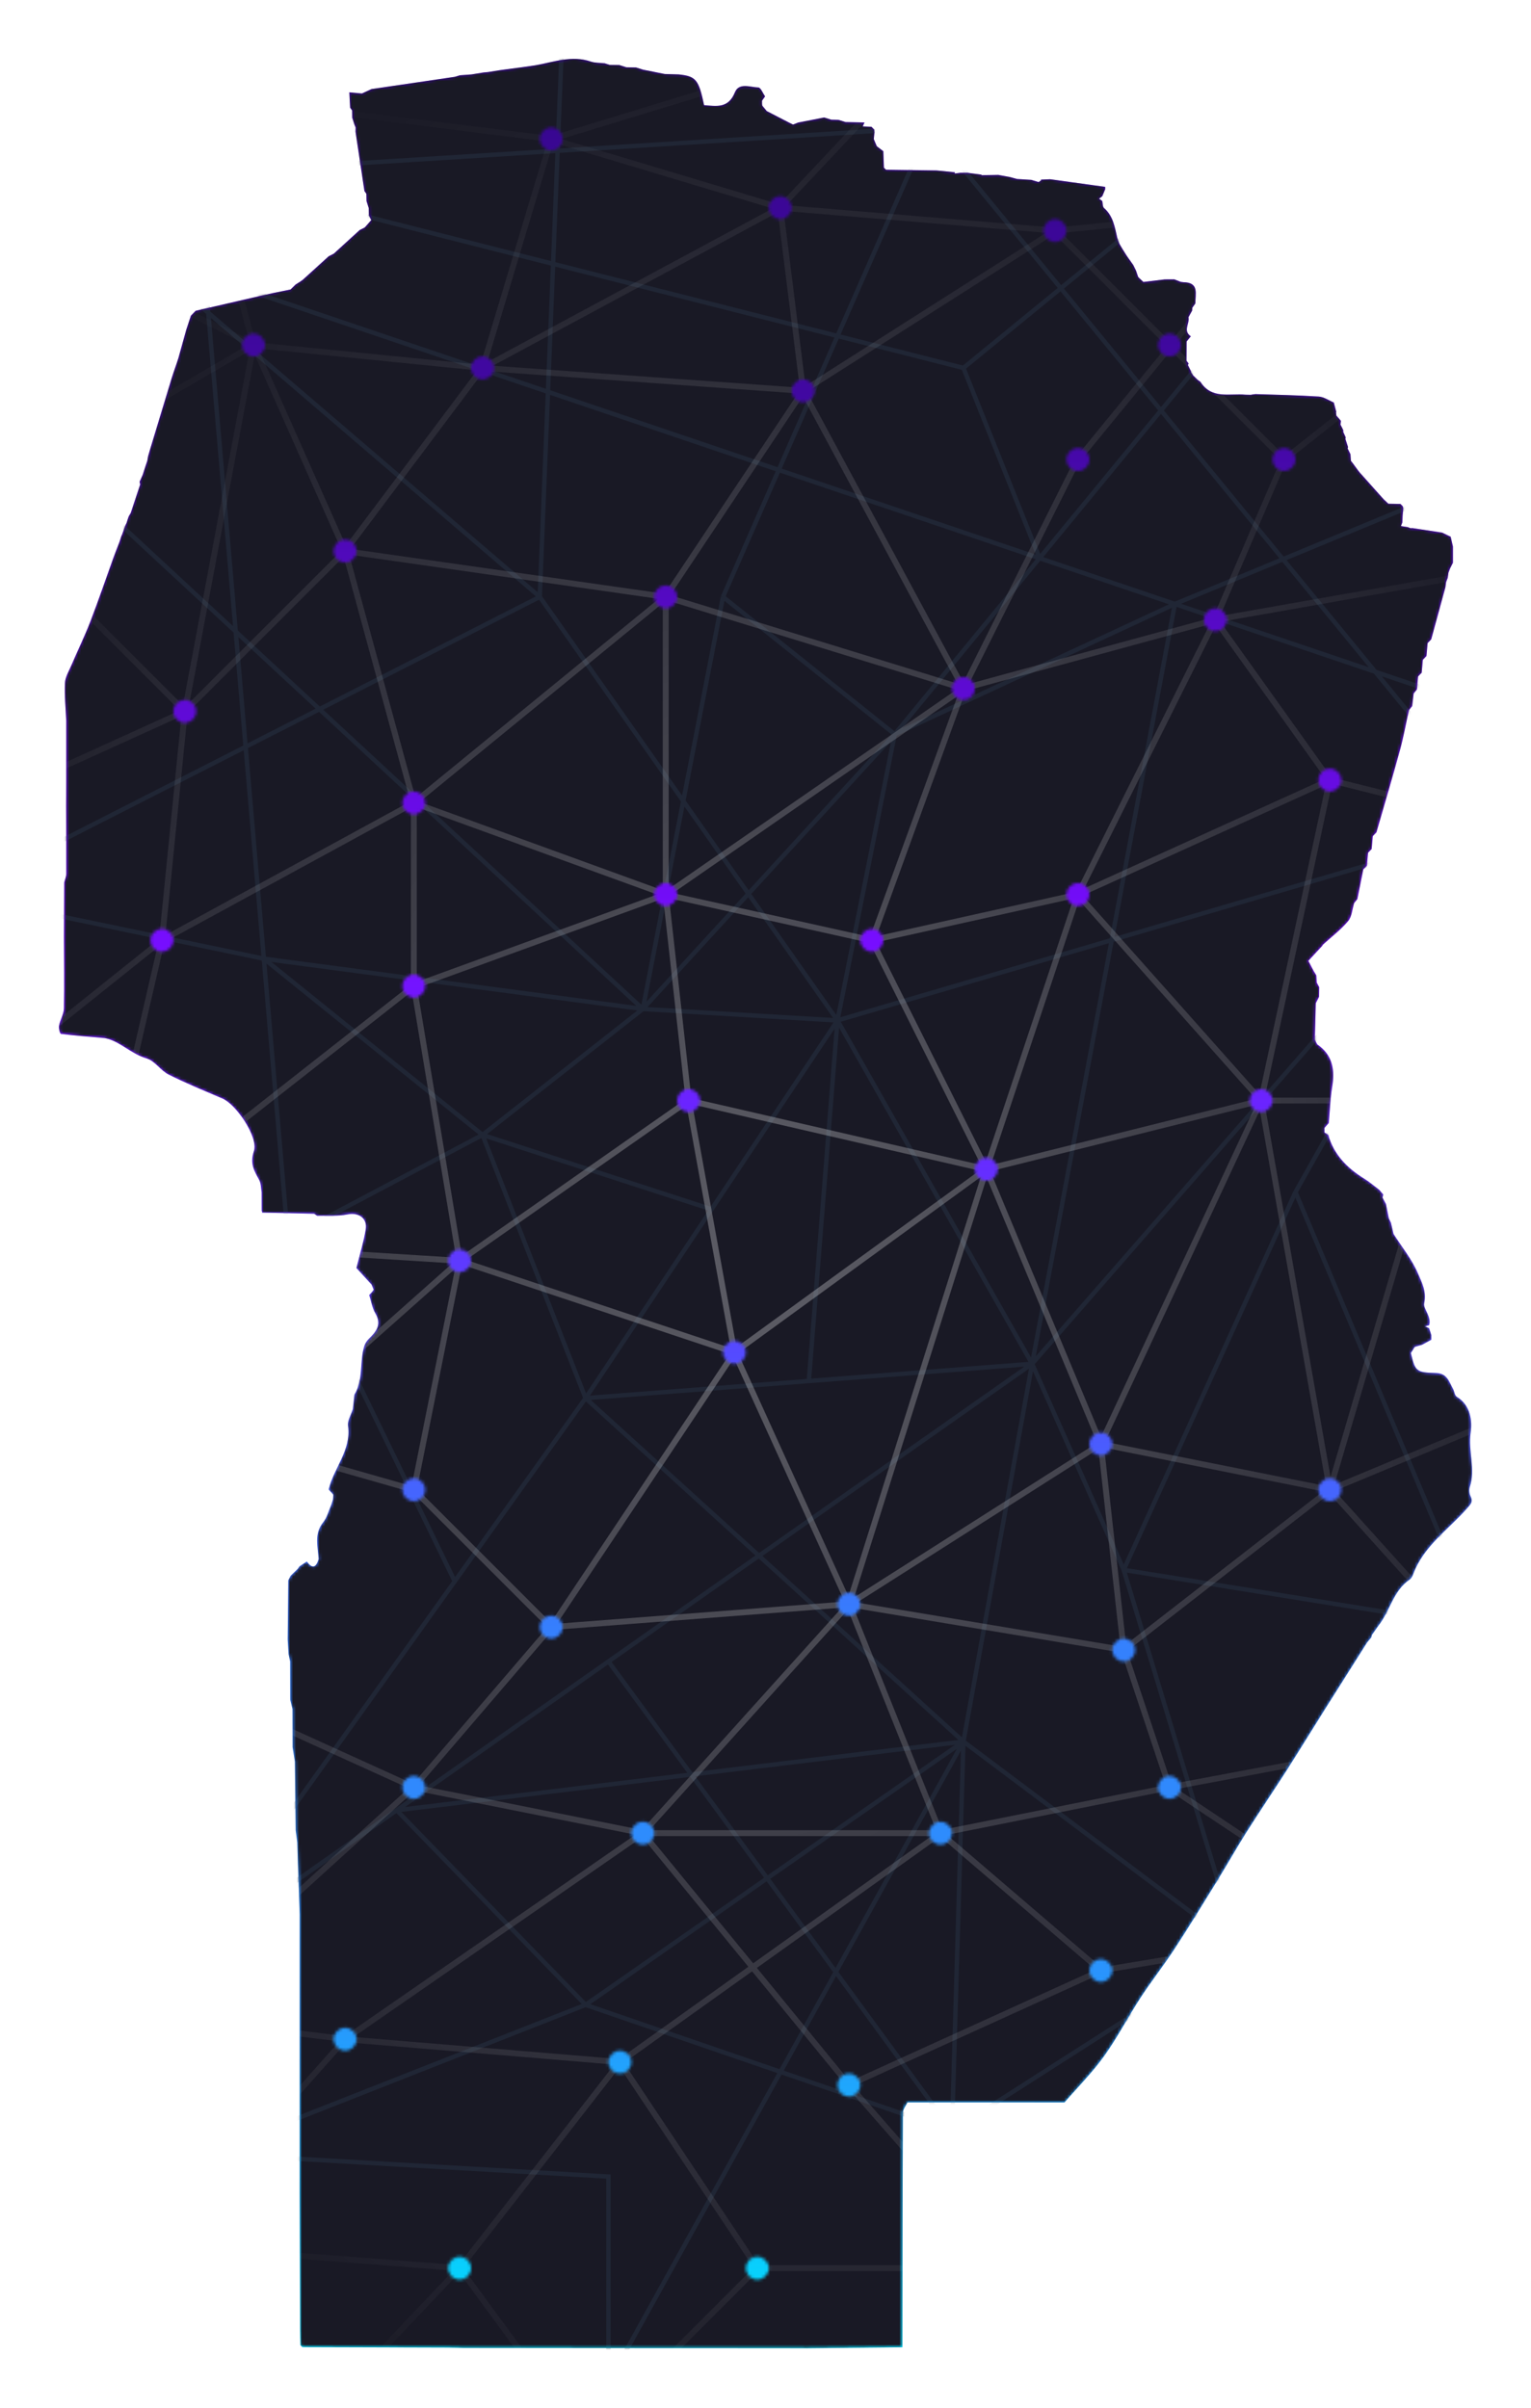 <svg width="520" height="818" viewBox="0 0 520 818" fill="none" xmlns="http://www.w3.org/2000/svg">
<g id="cba-svg-desktop">
<g id="cba shadow desktop" filter="url(#filter0_f_12_366)">
<path d="M101.78 650.348C101.575 644.392 101.367 638.436 101.165 632.479C101.092 630.301 101.032 628.123 100.966 625.945C100.786 624.571 100.607 623.197 100.427 621.823C100.335 614.023 100.243 606.223 100.151 598.423C99.893 596.818 99.635 595.214 99.377 593.609C99.367 589.279 99.357 584.95 99.347 580.621C99.087 579.554 98.827 578.487 98.567 577.42C98.558 573.091 98.549 568.763 98.54 564.434C98.362 563.599 98.184 562.764 98.006 561.928C97.905 560.29 97.804 558.652 97.703 557.014C97.771 550.309 97.839 543.605 97.907 536.901C98.18 536.375 98.452 535.85 98.725 535.324C99.52 534.551 100.315 533.779 101.11 533.006C101.329 532.706 101.547 532.406 101.765 532.106C102.583 531.564 103.4 531.022 104.218 530.479C106.145 533.18 107.383 532.437 108.219 529.679C107.981 525.424 106.591 521.125 109.772 517.161C111.121 515.48 111.655 513.145 112.559 511.106C112.736 510.544 112.913 509.981 113.09 509.418C113.129 508.875 113.168 508.332 113.208 507.789C112.958 507.497 112.709 507.205 112.459 506.914L112.456 506.935C112.182 506.629 111.908 506.324 111.634 506.018C113.357 498.693 119.363 492.715 118.206 484.408C117.957 482.624 119.252 480.624 119.835 478.723C120.019 477.082 120.202 475.441 120.386 473.799C123.51 468.692 122.049 462.662 123.734 457.275C124.015 456.375 124.612 455.476 125.294 454.817C127.834 452.363 129.716 449.96 127.482 446.164C126.397 444.32 126.067 442.032 125.395 439.945C125.692 439.636 125.99 439.327 126.288 439.018C126.495 438.732 126.702 438.446 126.909 438.16C126.678 437.581 126.446 437.002 126.214 436.423C124.194 434.216 122.173 432.009 121.055 430.787C122.34 425.57 123.574 421.669 124.208 417.674C124.825 413.789 121.738 411.825 118.005 412.58C114.682 413.251 111.158 412.93 107.722 413.047C107.387 412.817 107.052 412.587 106.718 412.357C100.791 412.223 94.865 412.088 88.939 411.954C89.073 411.761 89.054 411.585 88.882 411.425C88.874 409.307 88.866 407.189 88.858 405.071C88.6 403.648 88.677 402.042 88.019 400.84C86.329 397.753 84.785 395.282 86.228 391.099C87.844 386.416 80.272 375.226 75.576 373.208C69.448 370.575 63.254 368.058 57.3 365.069C54.558 363.692 52.586 360.397 49.795 359.583C44.386 358.004 40.741 353.684 35.615 352.681C30.645 352.246 25.667 351.87 20.72 351.254C20.357 351.209 19.864 349.363 20.035 348.469C20.414 346.478 21.654 344.571 21.696 342.611C21.872 334.523 21.731 326.428 21.707 318.335C21.739 312.16 21.77 305.986 21.802 299.811C22.045 298.824 22.495 297.838 22.499 296.85C22.529 289.211 22.474 281.571 22.445 273.932C22.458 271.181 22.471 268.43 22.484 265.68C22.487 258.735 22.49 251.79 22.494 244.846C22.309 240.58 21.857 236.302 22.056 232.054C22.152 230.001 23.401 227.976 24.251 225.991C26.369 221.043 28.74 216.195 30.675 211.178C33.459 203.963 35.94 196.632 38.566 189.356C39.198 187.606 39.895 185.88 40.562 184.143C40.748 183.568 40.934 182.994 41.12 182.42C41.184 182.18 41.281 181.954 41.41 181.743C41.814 180.624 42.217 179.506 42.62 178.388C42.739 178.145 42.859 177.903 42.978 177.661C43.161 177.089 43.345 176.518 43.529 175.947C43.601 175.704 43.695 175.468 43.811 175.242C44.001 174.937 44.192 174.632 44.382 174.327C45.264 171.66 46.146 168.992 47.027 166.325C47.219 165.756 47.41 165.187 47.602 164.618C47.539 164.296 47.476 163.975 47.414 163.656C47.757 162.895 48.098 162.133 48.439 161.371C48.777 160.325 49.116 159.278 49.455 158.231C49.646 157.662 49.838 157.093 50.029 156.524C50.118 156.021 50.208 155.518 50.297 155.015C50.459 154.442 50.621 153.868 50.782 153.295C53.308 144.961 55.833 136.628 58.359 128.294C58.547 127.72 58.735 127.147 58.922 126.573C59.281 125.528 59.64 124.482 59.999 123.437C60.188 122.864 60.377 122.291 60.566 121.718C61.456 118.516 62.347 115.314 63.237 112.112C63.425 111.536 63.613 110.96 63.8 110.384C64.146 109.338 64.491 108.291 64.836 107.244C65.372 106.69 65.907 106.136 66.443 105.583C73.675 103.915 80.907 102.246 88.139 100.578C89.594 100.253 91.048 99.928 92.502 99.603C94.563 99.183 96.624 98.763 98.685 98.343C99.252 97.783 99.82 97.223 100.387 96.664C100.898 96.344 101.408 96.023 101.919 95.703C102.225 95.484 102.532 95.264 102.838 95.044C105.769 92.383 108.7 89.722 111.631 87.061C112.215 86.761 112.799 86.463 113.383 86.164C116.306 83.495 119.228 80.827 122.15 78.157C122.734 77.859 123.318 77.56 123.903 77.261C124.633 76.43 125.363 75.599 126.093 74.767C125.824 74.236 125.554 73.705 125.285 73.174C125.27 72.355 125.255 71.536 125.24 70.718C124.987 69.917 124.734 69.117 124.481 68.317C124.466 67.49 124.45 66.664 124.435 65.838C124.215 65.532 123.995 65.225 123.775 64.918C122.766 58.194 121.758 51.47 120.748 44.746C120.758 44.262 120.768 43.777 120.778 43.292C120.651 42.991 120.524 42.691 120.397 42.39C120.141 41.59 119.883 40.789 119.626 39.989C119.611 39.163 119.595 38.336 119.579 37.51C119.36 37.204 119.14 36.897 118.92 36.59C118.831 34.937 118.743 33.284 118.64 31.362C120.227 31.507 121.581 31.631 122.935 31.756C124.013 31.257 125.091 30.757 126.17 30.258C135.61 28.87 145.051 27.482 154.492 26.094C155.06 25.92 155.627 25.747 156.195 25.573C157.516 25.477 158.836 25.381 160.157 25.285C161.524 25.061 162.89 24.837 164.256 24.614C164.778 24.568 165.3 24.521 165.822 24.475C167.195 24.254 168.568 24.034 169.941 23.812C172.344 23.494 174.747 23.175 177.151 22.857C178.762 22.624 180.373 22.391 181.984 22.158C188.156 21.05 194.224 18.709 200.654 20.912C202.127 21.416 203.805 21.32 205.39 21.5C205.952 21.682 206.514 21.864 207.076 22.047C208.165 22.062 209.253 22.077 210.341 22.092C211.141 22.347 211.94 22.602 212.74 22.856C213.827 22.875 214.915 22.894 216.002 22.913C216.803 23.163 217.603 23.415 218.404 23.666C220.861 24.158 223.317 24.651 225.773 25.144C227.362 25.192 228.951 25.238 230.541 25.285C236.378 25.895 237.321 27.022 239.144 35.726C243.331 36.041 247.366 36.915 249.599 31.376C250.978 27.956 254.837 29.634 257.597 29.715C258.382 29.738 259.11 31.685 259.864 32.75C259.508 33.253 259.153 33.756 258.797 34.259L258.825 34.233C258.827 34.567 258.828 34.901 258.83 35.236C258.836 35.469 258.87 35.697 258.932 35.922C259.43 36.525 259.928 37.127 260.426 37.73C262.861 38.989 265.295 40.247 267.73 41.506C268.271 41.777 268.813 42.048 269.354 42.319C269.923 42.09 270.492 41.861 271.062 41.632C274.018 41.056 276.974 40.48 279.929 39.905C280.728 40.155 281.527 40.406 282.326 40.657C283.146 40.676 283.965 40.695 284.785 40.714C285.583 40.965 286.382 41.215 287.181 41.466C289.334 41.511 291.486 41.555 293.639 41.6C293.435 42.049 293.231 42.499 293.027 42.948C294.02 42.988 295.013 43.028 296.007 43.067C296.327 43.405 296.648 43.743 296.969 44.08C296.897 44.344 296.91 44.605 297.009 44.861L296.787 47.266C297.125 48.072 297.464 48.878 297.802 49.684C298.54 50.244 299.279 50.804 300.018 51.364C300.089 53.238 300.16 55.112 300.231 56.986C300.461 57.212 300.692 57.437 300.922 57.663C306.642 57.743 312.363 57.824 318.083 57.904C320.186 58.113 322.29 58.321 324.393 58.53L324.221 58.736L324.395 58.938C324.984 58.858 325.573 58.779 326.163 58.701C326.97 58.7 327.777 58.699 328.585 58.698C330.13 58.902 331.675 59.105 333.22 59.309C333.413 59.503 333.643 59.567 333.91 59.501C334.837 59.487 335.762 59.475 336.687 59.462C337.484 59.448 338.28 59.434 339.077 59.419C340.391 59.662 341.705 59.904 343.019 60.147C343.836 60.365 344.653 60.584 345.469 60.802C347.072 60.904 348.676 61.005 350.279 61.107C351.108 61.356 351.938 61.605 352.767 61.854C353.04 61.666 353.314 61.477 353.587 61.289L353.537 61.02C354.579 60.976 355.621 60.933 356.663 60.889C362.901 61.754 369.139 62.618 375.377 63.482C375.38 63.742 375.385 64.003 375.393 64.263C375.059 65.066 374.725 65.869 374.391 66.671C374.028 66.943 373.665 67.215 373.301 67.487C373.664 67.759 374.028 68.031 374.391 68.303C374.573 69.11 374.479 70.235 374.982 70.672C378.147 73.424 378.635 77.225 379.521 80.965C379.927 82.68 381.068 84.247 382.005 85.802C382.885 87.265 383.936 88.625 384.912 90.03C385.225 90.671 385.539 91.311 385.852 91.952C386.101 92.681 386.35 93.41 386.599 94.14C387.181 94.688 387.762 95.237 388.344 95.785C390.772 95.495 393.201 95.204 395.63 94.913C396.703 94.908 397.776 94.902 398.848 94.897C399.562 95.179 400.275 95.462 400.983 95.741C401.295 95.781 401.613 95.824 401.931 95.868C407.439 95.935 405.967 99.94 406.006 103.094C405.665 103.578 405.324 104.062 404.982 104.546C404.958 104.871 404.934 105.195 404.911 105.52C404.496 106.278 404.078 107.035 403.66 107.793C404.14 109.919 401.699 112.412 404.472 114.25C403.995 114.838 403.518 115.425 403.041 116.013C403.028 118.193 403.015 120.373 403.002 122.552C403.229 122.854 403.457 123.155 403.684 123.457C403.67 123.659 403.595 123.836 403.461 123.987C403.791 124.643 404.121 125.299 404.451 125.955C404.496 126.172 404.552 126.387 404.617 126.598C404.838 126.922 405.059 127.245 405.279 127.569C405.782 128.061 406.284 128.552 406.786 129.044C407.103 129.271 407.419 129.499 407.735 129.726C411.549 135.748 417.7 133.551 423.073 134.089C423.654 134.102 424.235 134.116 424.816 134.129C425.111 134.074 425.405 134.019 425.698 133.962C425.911 133.977 426.119 133.949 426.321 133.877C433.524 134.128 440.736 134.256 447.926 134.717C449.667 134.829 451.338 136.042 453.042 136.748L453.013 136.664C453.301 137.766 453.589 138.869 453.877 139.971C453.755 140.142 453.742 140.322 453.838 140.509C453.862 140.728 453.881 140.949 453.896 141.169L454.626 142.022L454.614 141.982C454.894 142.315 455.173 142.647 455.453 142.98C455.403 143.403 455.352 143.827 455.302 144.251C455.621 144.886 455.94 145.521 456.259 146.156C456.268 146.359 456.262 146.561 456.238 146.762C456.515 147.37 456.792 147.978 457.068 148.585C457.056 148.777 457.027 148.966 456.982 149.153C457.273 150.056 457.564 150.958 457.855 151.86C457.849 152.033 457.802 152.196 457.717 152.347C458.036 152.99 458.355 153.632 458.673 154.274C458.727 155.032 458.782 155.789 458.836 156.546C459.065 156.839 459.295 157.132 459.524 157.425C460.096 158.208 460.668 158.992 461.24 159.775C461.468 160.069 461.695 160.362 461.923 160.656L461.894 160.603C462.176 160.916 462.458 161.229 462.741 161.542C465.165 164.253 467.588 166.964 470.012 169.674C470.528 170.156 471.044 170.64 471.559 171.124C472.928 171.151 474.297 171.177 475.666 171.203C475.921 171.454 476.176 171.706 476.431 171.957C476.499 172.212 476.559 172.469 476.61 172.728C476.539 173.555 476.468 174.383 476.397 175.211C476.37 175.965 476.344 176.72 476.317 177.475C476.157 177.887 475.995 178.298 475.834 178.71C476.606 178.831 477.377 178.951 478.149 179.071C478.458 179.197 478.767 179.322 479.075 179.446C479.281 179.429 479.488 179.415 479.694 179.4C483.062 179.911 486.43 180.423 489.798 180.933C490.773 181.401 491.747 181.869 492.721 182.338C492.977 183.45 493.234 184.561 493.491 185.673C493.491 186.724 493.492 187.775 493.492 188.826C493.492 189.613 493.491 190.401 493.491 191.189C493.176 191.808 492.862 192.427 492.547 193.046C492.354 193.555 492.161 194.064 491.967 194.573C491.886 195.146 491.805 195.719 491.724 196.291C491.537 196.798 491.35 197.306 491.163 197.813C491.085 198.382 491.007 198.95 490.929 199.519C489.324 205.417 487.72 211.316 486.115 217.215C485.706 217.638 485.297 218.061 484.888 218.484C484.757 219.95 484.627 221.415 484.497 222.88C484.088 223.303 483.678 223.727 483.269 224.15C483.139 225.615 483.009 227.08 482.879 228.546C482.47 228.969 482.06 229.392 481.651 229.816C481.52 231.281 481.39 232.746 481.26 234.211C480.892 234.675 480.523 235.139 480.155 235.603C479.984 237.027 479.813 238.452 479.642 239.877C479.273 240.341 478.905 240.804 478.536 241.268C477.544 245.764 476.734 250.31 475.522 254.746C472.96 264.119 470.189 273.434 467.504 282.774C467.095 283.197 466.686 283.62 466.276 284.043C466.146 285.509 466.016 286.974 465.886 288.439C465.477 288.862 465.067 289.286 464.658 289.709C464.528 291.174 464.397 292.64 464.267 294.105C463.858 294.528 463.449 294.951 463.04 295.375C462.37 298.728 461.7 302.082 461.03 305.436C460.662 305.9 460.294 306.364 459.925 306.827C459.284 308.894 459.172 311.409 457.887 312.933C455.408 315.873 452.265 318.254 449.401 320.865C449.273 321.02 449.16 321.189 449.066 321.369C447.533 323.025 445.999 324.68 444.384 326.423C444.921 327.453 445.556 328.672 446.194 329.888C446.493 330.375 446.791 330.865 447.088 331.355C447.141 332.184 447.195 333.013 447.25 333.842C447.528 334.359 447.805 334.877 448.083 335.394C448.064 336.469 448.046 337.545 448.028 338.62C447.657 339.353 447.287 340.086 446.916 340.819C446.804 344.964 446.693 349.11 446.581 353.256C446.856 353.775 447.131 354.294 447.405 354.814C452.594 358.373 453.432 363.369 452.482 369.189C451.819 373.254 451.689 377.405 451.321 381.518C450.833 382.073 450.345 382.628 449.857 383.183C449.856 383.693 449.854 384.204 449.852 384.714C450.281 385.006 450.711 385.297 451.14 385.588C453.072 392.342 457.639 396.893 463.433 400.48C465.195 401.572 466.777 402.954 468.442 404.203C468.901 404.739 469.36 405.276 469.819 405.813C469.734 406.164 469.649 406.515 469.568 406.862C469.962 407.587 470.351 408.317 470.741 409.046C471.064 410.67 471.387 412.293 471.71 413.916C471.978 414.47 472.246 415.023 472.514 415.576L472.446 415.483C472.735 416.728 473.024 417.972 473.312 419.217C476.139 423.642 479.545 427.819 481.582 432.582C482.858 435.564 484.609 438.752 483.716 442.791C483.319 444.585 486.309 447.295 485.394 450.227C484.932 450.349 484.47 450.471 484.008 450.592C484.47 450.802 484.932 451.011 485.394 451.221C485.648 452.009 485.902 452.798 486.156 453.586C486.156 454.106 486.156 454.626 486.156 455.146C485.103 455.72 484.049 456.294 482.996 456.868C482.168 457.107 481.341 457.346 480.513 457.585C480.079 458.28 479.645 458.974 479.21 459.669C480.689 465.894 480.972 466.258 487.816 466.454C491.51 466.56 492.165 469.427 493.488 471.778C493.991 472.673 494.069 474.102 494.79 474.531C499.579 477.383 500.06 482.928 499.504 486.699C498.578 492.98 501.266 499.128 499.193 505.235C498.892 506.123 499.016 507.393 499.438 508.24C500.413 510.2 499.552 510.995 498.211 512.518C491.914 519.673 483.58 525.196 480.057 534.633C479.784 535.363 479.387 536.22 478.785 536.628C473.156 540.429 472.127 547.316 468.205 552.246C467.459 553.308 466.713 554.369 465.967 555.431C465.893 555.717 465.82 556.004 465.747 556.29C465.292 556.833 464.835 557.376 464.378 557.92C459.487 565.665 454.583 573.402 449.707 581.157C445.421 587.976 441.221 594.849 436.885 601.635C432.427 608.609 427.77 615.456 423.351 622.455C419.905 627.913 416.743 633.551 413.358 639.049C408.59 646.794 403.847 654.559 398.874 662.172C395.202 667.793 391.021 673.081 387.357 678.707C383.102 685.242 379.518 692.238 374.98 698.558C370.976 704.135 366.06 709.056 361.547 714.266C343.77 714.264 325.994 714.262 308.217 714.26C307.682 715.423 306.686 716.583 306.68 717.748C306.556 744.314 306.541 770.88 306.505 797.447C295.757 797.555 285.009 797.663 274.261 797.771C271.287 797.763 268.313 797.755 265.339 797.748C247.541 797.741 229.743 797.734 211.946 797.727C208.707 797.721 205.468 797.714 202.229 797.708C187.398 797.695 172.568 797.682 157.738 797.669C155.864 797.628 153.991 797.558 152.118 797.552C135.645 797.496 119.172 797.452 102.7 797.404C102.478 797.179 102.256 796.954 102.035 796.729C101.993 794.857 101.922 792.985 101.915 791.113C101.856 775.715 101.81 760.318 101.76 744.92C101.767 713.396 101.774 681.872 101.78 650.348Z" fill="url(#paint0_linear_12_366)"/>
</g>
<mask id="mask0_12_366" style="mask-type:alpha" maskUnits="userSpaceOnUse" x="20" y="20" width="480" height="778">
<path id="cba shape back desktop " d="M101.78 650.348C101.575 644.392 101.367 638.436 101.165 632.479C101.092 630.301 101.032 628.123 100.966 625.945C100.786 624.571 100.607 623.197 100.427 621.823C100.335 614.023 100.243 606.223 100.151 598.423C99.893 596.818 99.635 595.214 99.377 593.609C99.367 589.279 99.357 584.95 99.347 580.621C99.087 579.554 98.827 578.487 98.567 577.42C98.558 573.091 98.549 568.763 98.54 564.434C98.362 563.599 98.184 562.764 98.006 561.928C97.905 560.29 97.804 558.652 97.703 557.014C97.771 550.309 97.839 543.605 97.907 536.901C98.18 536.375 98.452 535.85 98.725 535.324C99.52 534.551 100.315 533.779 101.11 533.006C101.329 532.706 101.547 532.406 101.765 532.106C102.583 531.564 103.4 531.022 104.218 530.479C106.145 533.18 107.383 532.437 108.219 529.679C107.981 525.424 106.591 521.125 109.772 517.161C111.121 515.48 111.655 513.145 112.559 511.106C112.736 510.544 112.913 509.981 113.09 509.418C113.129 508.875 113.168 508.332 113.208 507.789C112.958 507.497 112.709 507.205 112.459 506.914L112.456 506.935C112.182 506.629 111.908 506.324 111.634 506.018C113.357 498.693 119.363 492.715 118.206 484.408C117.957 482.624 119.252 480.624 119.835 478.723C120.019 477.082 120.202 475.441 120.386 473.799C123.51 468.692 122.049 462.662 123.734 457.275C124.015 456.375 124.612 455.476 125.294 454.817C127.834 452.363 129.716 449.96 127.482 446.164C126.397 444.32 126.067 442.032 125.395 439.945C125.692 439.636 125.99 439.327 126.288 439.018C126.495 438.732 126.702 438.446 126.909 438.16C126.678 437.581 126.446 437.002 126.214 436.423C124.194 434.216 122.173 432.009 121.055 430.787C122.34 425.57 123.574 421.669 124.208 417.674C124.825 413.789 121.738 411.825 118.005 412.58C114.682 413.251 111.158 412.93 107.722 413.047C107.387 412.817 107.052 412.587 106.718 412.357C100.791 412.223 94.865 412.088 88.939 411.954C89.073 411.761 89.054 411.585 88.882 411.425C88.874 409.307 88.866 407.189 88.858 405.071C88.6 403.648 88.677 402.042 88.019 400.84C86.329 397.753 84.785 395.282 86.228 391.099C87.844 386.416 80.272 375.226 75.576 373.208C69.448 370.575 63.254 368.058 57.3 365.069C54.558 363.692 52.586 360.397 49.795 359.583C44.386 358.004 40.741 353.684 35.615 352.681C30.645 352.246 25.667 351.87 20.72 351.254C20.357 351.209 19.864 349.363 20.035 348.469C20.414 346.478 21.654 344.571 21.696 342.611C21.872 334.523 21.731 326.428 21.707 318.335C21.739 312.16 21.77 305.986 21.802 299.811C22.045 298.824 22.495 297.838 22.499 296.85C22.529 289.211 22.474 281.571 22.445 273.932C22.458 271.181 22.471 268.43 22.484 265.68C22.487 258.735 22.49 251.79 22.494 244.846C22.309 240.58 21.857 236.302 22.056 232.054C22.152 230.001 23.401 227.976 24.251 225.991C26.369 221.043 28.74 216.195 30.675 211.178C33.459 203.963 35.94 196.632 38.566 189.356C39.198 187.606 39.895 185.88 40.562 184.143C40.748 183.568 40.934 182.994 41.12 182.42C41.184 182.18 41.281 181.954 41.41 181.743C41.814 180.624 42.217 179.506 42.62 178.388C42.739 178.145 42.859 177.903 42.978 177.661C43.161 177.089 43.345 176.518 43.529 175.947C43.601 175.704 43.695 175.468 43.811 175.242C44.001 174.937 44.192 174.632 44.382 174.327C45.264 171.66 46.146 168.992 47.027 166.325C47.219 165.756 47.41 165.187 47.602 164.618C47.539 164.296 47.476 163.975 47.414 163.656C47.757 162.895 48.098 162.133 48.439 161.371C48.777 160.325 49.116 159.278 49.455 158.231C49.646 157.662 49.838 157.093 50.029 156.524C50.118 156.021 50.208 155.518 50.297 155.015C50.459 154.442 50.621 153.868 50.782 153.295C53.308 144.961 55.833 136.628 58.359 128.294C58.547 127.72 58.735 127.147 58.922 126.573C59.281 125.528 59.64 124.482 59.999 123.437C60.188 122.864 60.377 122.291 60.566 121.718C61.456 118.516 62.347 115.314 63.237 112.112C63.425 111.536 63.613 110.96 63.8 110.384C64.146 109.338 64.491 108.291 64.836 107.244C65.372 106.69 65.907 106.136 66.443 105.583C73.675 103.915 80.907 102.246 88.139 100.578C89.594 100.253 91.048 99.928 92.502 99.603C94.563 99.183 96.624 98.763 98.685 98.343C99.252 97.783 99.82 97.223 100.387 96.664C100.898 96.344 101.408 96.023 101.919 95.703C102.225 95.484 102.532 95.264 102.838 95.044C105.769 92.383 108.7 89.722 111.631 87.061C112.215 86.761 112.799 86.463 113.383 86.164C116.306 83.495 119.228 80.827 122.15 78.157C122.734 77.859 123.318 77.56 123.903 77.261C124.633 76.43 125.363 75.599 126.093 74.767C125.824 74.236 125.554 73.705 125.285 73.174C125.27 72.355 125.255 71.536 125.24 70.718C124.987 69.917 124.734 69.117 124.481 68.317C124.466 67.49 124.45 66.664 124.435 65.838C124.215 65.532 123.995 65.225 123.775 64.918C122.766 58.194 121.758 51.47 120.748 44.746C120.758 44.262 120.768 43.777 120.778 43.292C120.651 42.991 120.524 42.691 120.397 42.39C120.141 41.59 119.883 40.789 119.626 39.989C119.611 39.163 119.595 38.336 119.579 37.51C119.36 37.204 119.14 36.897 118.92 36.59C118.831 34.937 118.743 33.284 118.64 31.362C120.227 31.507 121.581 31.631 122.935 31.756C124.013 31.257 125.091 30.757 126.17 30.258C135.61 28.87 145.051 27.482 154.492 26.094C155.06 25.92 155.627 25.747 156.195 25.573C157.516 25.477 158.836 25.381 160.157 25.285C161.524 25.061 162.89 24.837 164.256 24.614C164.778 24.568 165.3 24.521 165.822 24.475C167.195 24.254 168.568 24.034 169.941 23.812C172.344 23.494 174.747 23.175 177.151 22.857C178.762 22.624 180.373 22.391 181.984 22.158C188.156 21.05 194.224 18.709 200.654 20.912C202.127 21.416 203.805 21.32 205.39 21.5C205.952 21.682 206.514 21.864 207.076 22.047C208.165 22.062 209.253 22.077 210.341 22.092C211.141 22.347 211.94 22.602 212.74 22.856C213.827 22.875 214.915 22.894 216.002 22.913C216.803 23.163 217.603 23.415 218.404 23.666C220.861 24.158 223.317 24.651 225.773 25.144C227.362 25.192 228.951 25.238 230.541 25.285C236.378 25.895 237.321 27.022 239.144 35.726C243.331 36.041 247.366 36.915 249.599 31.376C250.978 27.956 254.837 29.634 257.597 29.715C258.382 29.738 259.11 31.685 259.864 32.75C259.508 33.253 259.153 33.756 258.797 34.259L258.825 34.233C258.827 34.567 258.828 34.901 258.83 35.236C258.836 35.469 258.87 35.697 258.932 35.922C259.43 36.525 259.928 37.127 260.426 37.73C262.861 38.989 265.295 40.247 267.73 41.506C268.271 41.777 268.813 42.048 269.354 42.319C269.923 42.09 270.492 41.861 271.062 41.632C274.018 41.056 276.974 40.48 279.929 39.905C280.728 40.155 281.527 40.406 282.326 40.657C283.146 40.676 283.965 40.695 284.785 40.714C285.583 40.965 286.382 41.215 287.181 41.466C289.334 41.511 291.486 41.555 293.639 41.6C293.435 42.049 293.231 42.499 293.027 42.948C294.02 42.988 295.013 43.028 296.007 43.067C296.327 43.405 296.648 43.743 296.969 44.08C296.897 44.344 296.91 44.605 297.009 44.861L296.787 47.266C297.125 48.072 297.464 48.878 297.802 49.684C298.54 50.244 299.279 50.804 300.018 51.364C300.089 53.238 300.16 55.112 300.231 56.986C300.461 57.212 300.692 57.437 300.922 57.663C306.642 57.743 312.363 57.824 318.083 57.904C320.186 58.113 322.29 58.321 324.393 58.53L324.221 58.736L324.395 58.938C324.984 58.858 325.573 58.779 326.163 58.701C326.97 58.7 327.777 58.699 328.585 58.698C330.13 58.902 331.675 59.105 333.22 59.309C333.413 59.503 333.643 59.567 333.91 59.501C334.837 59.487 335.762 59.475 336.687 59.462C337.484 59.448 338.28 59.434 339.077 59.419C340.391 59.662 341.705 59.904 343.019 60.147C343.836 60.365 344.653 60.584 345.469 60.802C347.072 60.904 348.676 61.005 350.279 61.107C351.108 61.356 351.938 61.605 352.767 61.854C353.04 61.666 353.314 61.477 353.587 61.289L353.537 61.02C354.579 60.976 355.621 60.933 356.663 60.889C362.901 61.754 369.139 62.618 375.377 63.482C375.38 63.742 375.385 64.003 375.393 64.263C375.059 65.066 374.725 65.869 374.391 66.671C374.028 66.943 373.665 67.215 373.301 67.487C373.664 67.759 374.028 68.031 374.391 68.303C374.573 69.11 374.479 70.235 374.982 70.672C378.147 73.424 378.635 77.225 379.521 80.965C379.927 82.68 381.068 84.247 382.005 85.802C382.885 87.265 383.936 88.625 384.912 90.03C385.225 90.671 385.539 91.311 385.852 91.952C386.101 92.681 386.35 93.41 386.599 94.14C387.181 94.688 387.762 95.237 388.344 95.785C390.772 95.495 393.201 95.204 395.63 94.913C396.703 94.908 397.776 94.902 398.848 94.897C399.562 95.179 400.275 95.462 400.983 95.741C401.295 95.781 401.613 95.824 401.931 95.868C407.439 95.935 405.967 99.94 406.006 103.094C405.665 103.578 405.324 104.062 404.982 104.546C404.958 104.871 404.934 105.195 404.911 105.52C404.496 106.278 404.078 107.035 403.66 107.793C404.14 109.919 401.699 112.412 404.472 114.25C403.995 114.838 403.518 115.425 403.041 116.013C403.028 118.193 403.015 120.373 403.002 122.552C403.229 122.854 403.457 123.155 403.684 123.457C403.67 123.659 403.595 123.836 403.461 123.987C403.791 124.643 404.121 125.299 404.451 125.955C404.496 126.172 404.552 126.387 404.617 126.598C404.838 126.922 405.059 127.245 405.279 127.569C405.782 128.061 406.284 128.552 406.786 129.044C407.103 129.271 407.419 129.499 407.735 129.726C411.549 135.748 417.7 133.551 423.073 134.089C423.654 134.102 424.235 134.116 424.816 134.129C425.111 134.074 425.405 134.019 425.698 133.962C425.911 133.977 426.119 133.949 426.321 133.877C433.524 134.128 440.736 134.256 447.926 134.717C449.667 134.829 451.338 136.042 453.042 136.748L453.013 136.664C453.301 137.766 453.589 138.869 453.877 139.971C453.755 140.142 453.742 140.322 453.838 140.509C453.862 140.728 453.881 140.949 453.896 141.169L454.626 142.022L454.614 141.982C454.894 142.315 455.173 142.647 455.453 142.98C455.403 143.403 455.352 143.827 455.302 144.251C455.621 144.886 455.94 145.521 456.259 146.156C456.268 146.359 456.262 146.561 456.238 146.762C456.515 147.37 456.792 147.978 457.068 148.585C457.056 148.777 457.027 148.966 456.982 149.153C457.273 150.056 457.564 150.958 457.855 151.86C457.849 152.033 457.802 152.196 457.717 152.347C458.036 152.99 458.355 153.632 458.673 154.274C458.727 155.032 458.782 155.789 458.836 156.546C459.065 156.839 459.295 157.132 459.524 157.425C460.096 158.208 460.668 158.992 461.24 159.775C461.468 160.069 461.695 160.362 461.923 160.656L461.894 160.603C462.176 160.916 462.458 161.229 462.741 161.542C465.165 164.253 467.588 166.964 470.012 169.674C470.528 170.156 471.044 170.64 471.559 171.124C472.928 171.151 474.297 171.177 475.666 171.203C475.921 171.454 476.176 171.706 476.431 171.957C476.499 172.212 476.559 172.469 476.61 172.728C476.539 173.555 476.468 174.383 476.397 175.211C476.37 175.965 476.344 176.72 476.317 177.475C476.157 177.887 475.995 178.298 475.834 178.71C476.606 178.831 477.377 178.951 478.149 179.071C478.458 179.197 478.767 179.322 479.075 179.446C479.281 179.429 479.488 179.415 479.694 179.4C483.062 179.911 486.43 180.423 489.798 180.933C490.773 181.401 491.747 181.869 492.721 182.338C492.977 183.45 493.234 184.561 493.491 185.673C493.491 186.724 493.492 187.775 493.492 188.826C493.492 189.613 493.491 190.401 493.491 191.189C493.176 191.808 492.862 192.427 492.547 193.046C492.354 193.555 492.161 194.064 491.967 194.573C491.886 195.146 491.805 195.719 491.724 196.291C491.537 196.798 491.35 197.306 491.163 197.813C491.085 198.382 491.007 198.95 490.929 199.519C489.324 205.417 487.72 211.316 486.115 217.215C485.706 217.638 485.297 218.061 484.888 218.484C484.757 219.95 484.627 221.415 484.497 222.88C484.088 223.303 483.678 223.727 483.269 224.15C483.139 225.615 483.009 227.08 482.879 228.546C482.47 228.969 482.06 229.392 481.651 229.816C481.52 231.281 481.39 232.746 481.26 234.211C480.892 234.675 480.523 235.139 480.155 235.603C479.984 237.027 479.813 238.452 479.642 239.877C479.273 240.341 478.905 240.804 478.536 241.268C477.544 245.764 476.734 250.31 475.522 254.746C472.96 264.119 470.189 273.434 467.504 282.774C467.095 283.197 466.686 283.62 466.276 284.043C466.146 285.509 466.016 286.974 465.886 288.439C465.477 288.862 465.067 289.286 464.658 289.709C464.528 291.174 464.397 292.64 464.267 294.105C463.858 294.528 463.449 294.951 463.04 295.375C462.37 298.728 461.7 302.082 461.03 305.436C460.662 305.9 460.294 306.364 459.925 306.827C459.284 308.894 459.172 311.409 457.887 312.933C455.408 315.873 452.265 318.254 449.401 320.865C449.273 321.02 449.16 321.189 449.066 321.369C447.533 323.025 445.999 324.68 444.384 326.423C444.921 327.453 445.556 328.672 446.194 329.888C446.493 330.375 446.791 330.865 447.088 331.355C447.141 332.184 447.195 333.013 447.25 333.842C447.528 334.359 447.805 334.877 448.083 335.394C448.064 336.469 448.046 337.545 448.028 338.62C447.657 339.353 447.287 340.086 446.916 340.819C446.804 344.964 446.693 349.11 446.581 353.256C446.856 353.775 447.131 354.294 447.405 354.814C452.594 358.373 453.432 363.369 452.482 369.189C451.819 373.254 451.689 377.405 451.321 381.518C450.833 382.073 450.345 382.628 449.857 383.183C449.856 383.693 449.854 384.204 449.852 384.714C450.281 385.006 450.711 385.297 451.14 385.588C453.072 392.342 457.639 396.893 463.433 400.48C465.195 401.572 466.777 402.954 468.442 404.203C468.901 404.739 469.36 405.276 469.819 405.813C469.734 406.164 469.649 406.515 469.568 406.862C469.962 407.587 470.351 408.317 470.741 409.046C471.064 410.67 471.387 412.293 471.71 413.916C471.978 414.47 472.246 415.023 472.514 415.576L472.446 415.483C472.735 416.728 473.024 417.972 473.312 419.217C476.139 423.642 479.545 427.819 481.582 432.582C482.858 435.564 484.609 438.752 483.716 442.791C483.319 444.585 486.309 447.295 485.394 450.227C484.932 450.349 484.47 450.471 484.008 450.592C484.47 450.802 484.932 451.011 485.394 451.221C485.648 452.009 485.902 452.798 486.156 453.586C486.156 454.106 486.156 454.626 486.156 455.146C485.103 455.72 484.049 456.294 482.996 456.868C482.168 457.107 481.341 457.346 480.513 457.585C480.079 458.28 479.645 458.974 479.21 459.669C480.689 465.894 480.972 466.258 487.816 466.454C491.51 466.56 492.165 469.427 493.488 471.778C493.991 472.673 494.069 474.102 494.79 474.531C499.579 477.383 500.06 482.928 499.504 486.699C498.578 492.98 501.266 499.128 499.193 505.235C498.892 506.123 499.016 507.393 499.438 508.24C500.413 510.2 499.552 510.995 498.211 512.518C491.914 519.673 483.58 525.196 480.057 534.633C479.784 535.363 479.387 536.22 478.785 536.628C473.156 540.429 472.127 547.316 468.205 552.246C467.459 553.308 466.713 554.369 465.967 555.431C465.893 555.717 465.82 556.004 465.747 556.29C465.292 556.833 464.835 557.376 464.378 557.92C459.487 565.665 454.583 573.402 449.707 581.157C445.421 587.976 441.221 594.849 436.885 601.635C432.427 608.609 427.77 615.456 423.351 622.455C419.905 627.913 416.743 633.551 413.358 639.049C408.59 646.794 403.847 654.559 398.874 662.172C395.202 667.793 391.021 673.081 387.357 678.707C383.102 685.242 379.518 692.238 374.98 698.558C370.976 704.135 366.06 709.056 361.547 714.266C343.77 714.264 325.994 714.262 308.217 714.26C307.682 715.423 306.686 716.583 306.68 717.748C306.556 744.314 306.541 770.88 306.505 797.447C295.757 797.555 285.009 797.663 274.261 797.771C271.287 797.763 268.313 797.755 265.339 797.748C247.541 797.741 229.743 797.734 211.946 797.727C208.707 797.721 205.468 797.714 202.229 797.708C187.398 797.695 172.568 797.682 157.738 797.669C155.864 797.628 153.991 797.558 152.118 797.552C135.645 797.496 119.172 797.452 102.7 797.404C102.478 797.179 102.256 796.954 102.035 796.729C101.993 794.857 101.922 792.985 101.915 791.113C101.856 775.715 101.81 760.318 101.76 744.92C101.767 713.396 101.774 681.872 101.78 650.348Z" fill="#191925"/>
</mask>
<g mask="url(#mask0_12_366)">
<g id="Mask group">
<mask id="mask1_12_366" style="mask-type:alpha" maskUnits="userSpaceOnUse" x="20" y="20" width="480" height="778">
<path id="cba shape front desktop" d="M101.78 650.348C101.575 644.392 101.367 638.436 101.165 632.479C101.092 630.301 101.032 628.123 100.966 625.945C100.786 624.571 100.607 623.197 100.427 621.823C100.335 614.023 100.243 606.223 100.151 598.423C99.893 596.818 99.635 595.214 99.377 593.609C99.367 589.279 99.357 584.95 99.347 580.621C99.087 579.554 98.827 578.487 98.567 577.42C98.558 573.091 98.549 568.763 98.54 564.434C98.362 563.599 98.184 562.764 98.006 561.928C97.905 560.29 97.804 558.652 97.703 557.014C97.771 550.309 97.839 543.605 97.907 536.901C98.18 536.375 98.452 535.85 98.725 535.324C99.52 534.551 100.315 533.779 101.11 533.006C101.329 532.706 101.547 532.406 101.765 532.106C102.583 531.564 103.4 531.022 104.218 530.479C106.145 533.18 107.383 532.437 108.219 529.679C107.981 525.424 106.591 521.125 109.772 517.161C111.121 515.48 111.655 513.145 112.559 511.106C112.736 510.544 112.913 509.981 113.09 509.418C113.129 508.875 113.168 508.332 113.208 507.789C112.958 507.497 112.709 507.205 112.459 506.914L112.456 506.935C112.182 506.629 111.908 506.324 111.634 506.018C113.357 498.693 119.363 492.715 118.206 484.408C117.957 482.624 119.252 480.624 119.835 478.723C120.019 477.082 120.202 475.441 120.386 473.799C123.51 468.692 122.049 462.662 123.734 457.275C124.015 456.375 124.612 455.476 125.294 454.817C127.834 452.363 129.716 449.96 127.482 446.164C126.397 444.32 126.067 442.032 125.395 439.945C125.692 439.636 125.99 439.327 126.288 439.018C126.495 438.732 126.702 438.446 126.909 438.16C126.678 437.581 126.446 437.002 126.214 436.423C124.194 434.216 122.173 432.009 121.055 430.787C122.34 425.57 123.574 421.669 124.208 417.674C124.825 413.789 121.738 411.825 118.005 412.58C114.682 413.251 111.158 412.93 107.722 413.047C107.387 412.817 107.052 412.587 106.718 412.357C100.791 412.223 94.865 412.088 88.939 411.954C89.073 411.761 89.054 411.585 88.882 411.425C88.874 409.307 88.866 407.189 88.858 405.071C88.6 403.648 88.677 402.042 88.019 400.84C86.329 397.753 84.785 395.282 86.228 391.099C87.844 386.416 80.272 375.226 75.576 373.208C69.448 370.575 63.254 368.058 57.3 365.069C54.558 363.692 52.586 360.397 49.795 359.583C44.386 358.004 40.741 353.684 35.615 352.681C30.645 352.246 25.667 351.87 20.72 351.254C20.357 351.209 19.864 349.363 20.035 348.469C20.414 346.478 21.654 344.571 21.696 342.611C21.872 334.523 21.731 326.428 21.707 318.335C21.739 312.16 21.77 305.986 21.802 299.811C22.045 298.824 22.495 297.838 22.499 296.85C22.529 289.211 22.474 281.571 22.445 273.932C22.458 271.181 22.471 268.43 22.484 265.68C22.487 258.735 22.49 251.79 22.494 244.846C22.309 240.58 21.857 236.302 22.056 232.054C22.152 230.001 23.401 227.976 24.251 225.991C26.369 221.043 28.74 216.195 30.675 211.178C33.459 203.963 35.94 196.632 38.566 189.356C39.198 187.606 39.895 185.88 40.562 184.143C40.748 183.568 40.934 182.994 41.12 182.42C41.184 182.18 41.281 181.954 41.41 181.743C41.814 180.624 42.217 179.506 42.62 178.388C42.739 178.145 42.859 177.903 42.978 177.661C43.161 177.089 43.345 176.518 43.529 175.947C43.601 175.704 43.695 175.468 43.811 175.242C44.001 174.937 44.192 174.632 44.382 174.327C45.264 171.66 46.146 168.992 47.027 166.325C47.219 165.756 47.41 165.187 47.602 164.618C47.539 164.296 47.476 163.975 47.414 163.656C47.757 162.895 48.098 162.133 48.439 161.371C48.777 160.325 49.116 159.278 49.455 158.231C49.646 157.662 49.838 157.093 50.029 156.524C50.118 156.021 50.208 155.518 50.297 155.015C50.459 154.442 50.621 153.868 50.782 153.295C53.308 144.961 55.833 136.628 58.359 128.294C58.547 127.72 58.735 127.147 58.922 126.573C59.281 125.528 59.64 124.482 59.999 123.437C60.188 122.864 60.377 122.291 60.566 121.718C61.456 118.516 62.347 115.314 63.237 112.112C63.425 111.536 63.613 110.96 63.8 110.384C64.146 109.338 64.491 108.291 64.836 107.244C65.372 106.69 65.907 106.136 66.443 105.583C73.675 103.915 80.907 102.246 88.139 100.578C89.594 100.253 91.048 99.928 92.502 99.603C94.563 99.183 96.624 98.763 98.685 98.343C99.252 97.783 99.82 97.223 100.387 96.664C100.898 96.344 101.408 96.023 101.919 95.703C102.225 95.484 102.532 95.264 102.838 95.044C105.769 92.383 108.7 89.722 111.631 87.061C112.215 86.761 112.799 86.463 113.383 86.164C116.306 83.495 119.228 80.827 122.15 78.157C122.734 77.859 123.318 77.56 123.903 77.261C124.633 76.43 125.363 75.599 126.093 74.767C125.824 74.236 125.554 73.705 125.285 73.174C125.27 72.355 125.255 71.536 125.24 70.718C124.987 69.917 124.734 69.117 124.481 68.317C124.466 67.49 124.45 66.664 124.435 65.838C124.215 65.532 123.995 65.225 123.775 64.918C122.766 58.194 121.758 51.47 120.748 44.746C120.758 44.262 120.768 43.777 120.778 43.292C120.651 42.991 120.524 42.691 120.397 42.39C120.141 41.59 119.883 40.789 119.626 39.989C119.611 39.163 119.595 38.336 119.579 37.51C119.36 37.204 119.14 36.897 118.92 36.59C118.831 34.937 118.743 33.284 118.64 31.362C120.227 31.507 121.581 31.631 122.935 31.756C124.013 31.257 125.091 30.757 126.17 30.258C135.61 28.87 145.051 27.482 154.492 26.094C155.06 25.92 155.627 25.747 156.195 25.573C157.516 25.477 158.836 25.381 160.157 25.285C161.524 25.061 162.89 24.837 164.256 24.614C164.778 24.568 165.3 24.521 165.822 24.475C167.195 24.254 168.568 24.034 169.941 23.812C172.344 23.494 174.747 23.175 177.151 22.857C178.762 22.624 180.373 22.391 181.984 22.158C188.156 21.05 194.224 18.709 200.654 20.912C202.127 21.416 203.805 21.32 205.39 21.5C205.952 21.682 206.514 21.864 207.076 22.047C208.165 22.062 209.253 22.077 210.341 22.092C211.141 22.347 211.94 22.602 212.74 22.856C213.827 22.875 214.915 22.894 216.002 22.913C216.803 23.163 217.603 23.415 218.404 23.666C220.861 24.158 223.317 24.651 225.773 25.144C227.362 25.192 228.951 25.238 230.541 25.285C236.378 25.895 237.321 27.022 239.144 35.726C243.331 36.041 247.366 36.915 249.599 31.376C250.978 27.956 254.837 29.634 257.597 29.715C258.382 29.738 259.11 31.685 259.864 32.75C259.508 33.253 259.153 33.756 258.797 34.259L258.825 34.233C258.827 34.567 258.828 34.901 258.83 35.236C258.836 35.469 258.87 35.697 258.932 35.922C259.43 36.525 259.928 37.127 260.426 37.73C262.861 38.989 265.295 40.247 267.73 41.506C268.271 41.777 268.813 42.048 269.354 42.319C269.923 42.09 270.492 41.861 271.062 41.632C274.018 41.056 276.974 40.48 279.929 39.905C280.728 40.155 281.527 40.406 282.326 40.657C283.146 40.676 283.965 40.695 284.785 40.714C285.583 40.965 286.382 41.215 287.181 41.466C289.334 41.511 291.486 41.555 293.639 41.6C293.435 42.049 293.231 42.499 293.027 42.948C294.02 42.988 295.013 43.028 296.007 43.067C296.327 43.405 296.648 43.743 296.969 44.08C296.897 44.344 296.91 44.605 297.009 44.861L296.787 47.266C297.125 48.072 297.464 48.878 297.802 49.684C298.54 50.244 299.279 50.804 300.018 51.364C300.089 53.238 300.16 55.112 300.231 56.986C300.461 57.212 300.692 57.437 300.922 57.663C306.642 57.743 312.363 57.824 318.083 57.904C320.186 58.113 322.29 58.321 324.393 58.53L324.221 58.736L324.395 58.938C324.984 58.858 325.573 58.779 326.163 58.701C326.97 58.7 327.777 58.699 328.585 58.698C330.13 58.902 331.675 59.105 333.22 59.309C333.413 59.503 333.643 59.567 333.91 59.501C334.837 59.487 335.762 59.475 336.687 59.462C337.484 59.448 338.28 59.434 339.077 59.419C340.391 59.662 341.705 59.904 343.019 60.147C343.836 60.365 344.653 60.584 345.469 60.802C347.072 60.904 348.676 61.005 350.279 61.107C351.108 61.356 351.938 61.605 352.767 61.854C353.04 61.666 353.314 61.477 353.587 61.289L353.537 61.02C354.579 60.976 355.621 60.933 356.663 60.889C362.901 61.754 369.139 62.618 375.377 63.482C375.38 63.742 375.385 64.003 375.393 64.263C375.059 65.066 374.725 65.869 374.391 66.671C374.028 66.943 373.665 67.215 373.301 67.487C373.664 67.759 374.028 68.031 374.391 68.303C374.573 69.11 374.479 70.235 374.982 70.672C378.147 73.424 378.635 77.225 379.521 80.965C379.927 82.68 381.068 84.247 382.005 85.802C382.885 87.265 383.936 88.625 384.912 90.03C385.225 90.671 385.539 91.311 385.852 91.952C386.101 92.681 386.35 93.41 386.599 94.14C387.181 94.688 387.762 95.237 388.344 95.785C390.772 95.495 393.201 95.204 395.63 94.913C396.703 94.908 397.776 94.902 398.848 94.897C399.562 95.179 400.275 95.462 400.983 95.741C401.295 95.781 401.613 95.824 401.931 95.868C407.439 95.935 405.967 99.94 406.006 103.094C405.665 103.578 405.324 104.062 404.982 104.546C404.958 104.871 404.934 105.195 404.911 105.52C404.496 106.278 404.078 107.035 403.66 107.793C404.14 109.919 401.699 112.412 404.472 114.25C403.995 114.838 403.518 115.425 403.041 116.013C403.028 118.193 403.015 120.373 403.002 122.552C403.229 122.854 403.457 123.155 403.684 123.457C403.67 123.659 403.595 123.836 403.461 123.987C403.791 124.643 404.121 125.299 404.451 125.955C404.496 126.172 404.552 126.387 404.617 126.598C404.838 126.922 405.059 127.245 405.279 127.569C405.782 128.061 406.284 128.552 406.786 129.044C407.103 129.271 407.419 129.499 407.735 129.726C411.549 135.748 417.7 133.551 423.073 134.089C423.654 134.102 424.235 134.116 424.816 134.129C425.111 134.074 425.405 134.019 425.698 133.962C425.911 133.977 426.119 133.949 426.321 133.877C433.524 134.128 440.736 134.256 447.926 134.717C449.667 134.829 451.338 136.042 453.042 136.748L453.013 136.664C453.301 137.766 453.589 138.869 453.877 139.971C453.755 140.142 453.742 140.322 453.838 140.509C453.862 140.728 453.881 140.949 453.896 141.169L454.626 142.022L454.614 141.982C454.894 142.315 455.173 142.647 455.453 142.98C455.403 143.403 455.352 143.827 455.302 144.251C455.621 144.886 455.94 145.521 456.259 146.156C456.268 146.359 456.262 146.561 456.238 146.762C456.515 147.37 456.792 147.978 457.068 148.585C457.056 148.777 457.027 148.966 456.982 149.153C457.273 150.056 457.564 150.958 457.855 151.86C457.849 152.033 457.802 152.196 457.717 152.347C458.036 152.99 458.355 153.632 458.673 154.274C458.727 155.032 458.782 155.789 458.836 156.546C459.065 156.839 459.295 157.132 459.524 157.425C460.096 158.208 460.668 158.992 461.24 159.775C461.468 160.069 461.695 160.362 461.923 160.656L461.894 160.603C462.176 160.916 462.458 161.229 462.741 161.542C465.165 164.253 467.588 166.964 470.012 169.674C470.528 170.156 471.044 170.64 471.559 171.124C472.928 171.151 474.297 171.177 475.666 171.203C475.921 171.454 476.176 171.706 476.431 171.957C476.499 172.212 476.559 172.469 476.61 172.728C476.539 173.555 476.468 174.383 476.397 175.211C476.37 175.965 476.344 176.72 476.317 177.475C476.157 177.887 475.995 178.298 475.834 178.71C476.606 178.831 477.377 178.951 478.149 179.071C478.458 179.197 478.767 179.322 479.075 179.446C479.281 179.429 479.488 179.415 479.694 179.4C483.062 179.911 486.43 180.423 489.798 180.933C490.773 181.401 491.747 181.869 492.721 182.338C492.977 183.45 493.234 184.561 493.491 185.673C493.491 186.724 493.492 187.775 493.492 188.826C493.492 189.613 493.491 190.401 493.491 191.189C493.176 191.808 492.862 192.427 492.547 193.046C492.354 193.555 492.161 194.064 491.967 194.573C491.886 195.146 491.805 195.719 491.724 196.291C491.537 196.798 491.35 197.306 491.163 197.813C491.085 198.382 491.007 198.95 490.929 199.519C489.324 205.417 487.72 211.316 486.115 217.215C485.706 217.638 485.297 218.061 484.888 218.484C484.757 219.95 484.627 221.415 484.497 222.88C484.088 223.303 483.678 223.727 483.269 224.15C483.139 225.615 483.009 227.08 482.879 228.546C482.47 228.969 482.06 229.392 481.651 229.816C481.52 231.281 481.39 232.746 481.26 234.211C480.892 234.675 480.523 235.139 480.155 235.603C479.984 237.027 479.813 238.452 479.642 239.877C479.273 240.341 478.905 240.804 478.536 241.268C477.544 245.764 476.734 250.31 475.522 254.746C472.96 264.119 470.189 273.434 467.504 282.774C467.095 283.197 466.686 283.62 466.276 284.043C466.146 285.509 466.016 286.974 465.886 288.439C465.477 288.862 465.067 289.286 464.658 289.709C464.528 291.174 464.397 292.64 464.267 294.105C463.858 294.528 463.449 294.951 463.04 295.375C462.37 298.728 461.7 302.082 461.03 305.436C460.662 305.9 460.294 306.364 459.925 306.827C459.284 308.894 459.172 311.409 457.887 312.933C455.408 315.873 452.265 318.254 449.401 320.865C449.273 321.02 449.16 321.189 449.066 321.369C447.533 323.025 445.999 324.68 444.384 326.423C444.921 327.453 445.556 328.672 446.194 329.888C446.493 330.375 446.791 330.865 447.088 331.355C447.141 332.184 447.195 333.013 447.25 333.842C447.528 334.359 447.805 334.877 448.083 335.394C448.064 336.469 448.046 337.545 448.028 338.62C447.657 339.353 447.287 340.086 446.916 340.819C446.804 344.964 446.693 349.11 446.581 353.256C446.856 353.775 447.131 354.294 447.405 354.814C452.594 358.373 453.432 363.369 452.482 369.189C451.819 373.254 451.689 377.405 451.321 381.518C450.833 382.073 450.345 382.628 449.857 383.183C449.856 383.693 449.854 384.204 449.852 384.714C450.281 385.006 450.711 385.297 451.14 385.588C453.072 392.342 457.639 396.893 463.433 400.48C465.195 401.572 466.777 402.954 468.442 404.203C468.901 404.739 469.36 405.276 469.819 405.813C469.734 406.164 469.649 406.515 469.568 406.862C469.962 407.587 470.351 408.317 470.741 409.046C471.064 410.67 471.387 412.293 471.71 413.916C471.978 414.47 472.246 415.023 472.514 415.576L472.446 415.483C472.735 416.728 473.024 417.972 473.312 419.217C476.139 423.642 479.545 427.819 481.582 432.582C482.858 435.564 484.609 438.752 483.716 442.791C483.319 444.585 486.309 447.295 485.394 450.227C484.932 450.349 484.47 450.471 484.008 450.592C484.47 450.802 484.932 451.011 485.394 451.221C485.648 452.009 485.902 452.798 486.156 453.586C486.156 454.106 486.156 454.626 486.156 455.146C485.103 455.72 484.049 456.294 482.996 456.868C482.168 457.107 481.341 457.346 480.513 457.585C480.079 458.28 479.645 458.974 479.21 459.669C480.689 465.894 480.972 466.258 487.816 466.454C491.51 466.56 492.165 469.427 493.488 471.778C493.991 472.673 494.069 474.102 494.79 474.531C499.579 477.383 500.06 482.928 499.504 486.699C498.578 492.98 501.266 499.128 499.193 505.235C498.892 506.123 499.016 507.393 499.438 508.24C500.413 510.2 499.552 510.995 498.211 512.518C491.914 519.673 483.58 525.196 480.057 534.633C479.784 535.363 479.387 536.22 478.785 536.628C473.156 540.429 472.127 547.316 468.205 552.246C467.459 553.308 466.713 554.369 465.967 555.431C465.893 555.717 465.82 556.004 465.747 556.29C465.292 556.833 464.835 557.376 464.378 557.92C459.487 565.665 454.583 573.402 449.707 581.157C445.421 587.976 441.221 594.849 436.885 601.635C432.427 608.609 427.77 615.456 423.351 622.455C419.905 627.913 416.743 633.551 413.358 639.049C408.59 646.794 403.847 654.559 398.874 662.172C395.202 667.793 391.021 673.081 387.357 678.707C383.102 685.242 379.518 692.238 374.98 698.558C370.976 704.135 366.06 709.056 361.547 714.266C343.77 714.264 325.994 714.262 308.217 714.26C307.682 715.423 306.686 716.583 306.68 717.748C306.556 744.314 306.541 770.88 306.505 797.447C295.757 797.555 285.009 797.663 274.261 797.771C271.287 797.763 268.313 797.755 265.339 797.748C247.541 797.741 229.743 797.734 211.946 797.727C208.707 797.721 205.468 797.714 202.229 797.708C187.398 797.695 172.568 797.682 157.738 797.669C155.864 797.628 153.991 797.558 152.118 797.552C135.645 797.496 119.172 797.452 102.7 797.404C102.478 797.179 102.256 796.954 102.035 796.729C101.993 794.857 101.922 792.985 101.915 791.113C101.856 775.715 101.81 760.318 101.76 744.92C101.767 713.396 101.774 681.872 101.78 650.348Z" fill="#191925"/>
</mask>
<g mask="url(#mask1_12_366)">
<g id="cba bg desktop" filter="url(#filter1_i_12_366)">
<path d="M101.78 650.348C101.575 644.392 101.367 638.436 101.165 632.479C101.092 630.301 101.032 628.123 100.966 625.945C100.786 624.571 100.607 623.197 100.427 621.823C100.335 614.023 100.243 606.223 100.151 598.423C99.893 596.818 99.635 595.214 99.377 593.609C99.367 589.279 99.357 584.95 99.347 580.621C99.087 579.554 98.827 578.487 98.567 577.42C98.558 573.091 98.549 568.763 98.54 564.434C98.362 563.599 98.184 562.764 98.006 561.928C97.905 560.29 97.804 558.652 97.703 557.014C97.771 550.309 97.839 543.605 97.907 536.901C98.18 536.375 98.452 535.85 98.725 535.324C99.52 534.551 100.315 533.779 101.11 533.006C101.329 532.706 101.547 532.406 101.765 532.106C102.583 531.564 103.4 531.022 104.218 530.479C106.145 533.18 107.383 532.437 108.219 529.679C107.981 525.424 106.591 521.125 109.772 517.161C111.121 515.48 111.655 513.145 112.559 511.106C112.736 510.544 112.913 509.981 113.09 509.418C113.129 508.875 113.168 508.332 113.208 507.789C112.958 507.497 112.709 507.205 112.459 506.914L112.456 506.935C112.182 506.629 111.908 506.324 111.634 506.018C113.357 498.693 119.363 492.715 118.206 484.408C117.957 482.624 119.252 480.624 119.835 478.723C120.019 477.082 120.202 475.441 120.386 473.799C123.51 468.692 122.049 462.662 123.734 457.275C124.015 456.375 124.612 455.476 125.294 454.817C127.834 452.363 129.716 449.96 127.482 446.164C126.397 444.32 126.067 442.032 125.395 439.945C125.692 439.636 125.99 439.327 126.288 439.018C126.495 438.732 126.702 438.446 126.909 438.16C126.678 437.581 126.446 437.002 126.214 436.423C124.194 434.216 122.173 432.009 121.055 430.787C122.34 425.57 123.574 421.669 124.208 417.674C124.825 413.789 121.738 411.825 118.005 412.58C114.682 413.251 111.158 412.93 107.722 413.047C107.387 412.817 107.052 412.587 106.718 412.357C100.791 412.223 94.865 412.088 88.939 411.954C89.073 411.761 89.054 411.585 88.882 411.425C88.874 409.307 88.866 407.189 88.858 405.071C88.6 403.648 88.677 402.042 88.019 400.84C86.329 397.753 84.785 395.282 86.228 391.099C87.844 386.416 80.272 375.226 75.576 373.208C69.448 370.575 63.254 368.058 57.3 365.069C54.558 363.692 52.586 360.397 49.795 359.583C44.386 358.004 40.741 353.684 35.615 352.681C30.645 352.246 25.667 351.87 20.72 351.254C20.357 351.209 19.864 349.363 20.035 348.469C20.414 346.478 21.654 344.571 21.696 342.611C21.872 334.523 21.731 326.428 21.707 318.335C21.739 312.16 21.77 305.986 21.802 299.811C22.045 298.824 22.495 297.838 22.499 296.85C22.529 289.211 22.474 281.571 22.445 273.932C22.458 271.181 22.471 268.43 22.484 265.68C22.487 258.735 22.49 251.79 22.494 244.846C22.309 240.58 21.857 236.302 22.056 232.054C22.152 230.001 23.401 227.976 24.251 225.991C26.369 221.043 28.74 216.195 30.675 211.178C33.459 203.963 35.94 196.632 38.566 189.356C39.198 187.606 39.895 185.88 40.562 184.143C40.748 183.568 40.934 182.994 41.12 182.42C41.184 182.18 41.281 181.954 41.41 181.743C41.814 180.624 42.217 179.506 42.62 178.388C42.739 178.145 42.859 177.903 42.978 177.661C43.161 177.089 43.345 176.518 43.529 175.947C43.601 175.704 43.695 175.468 43.811 175.242C44.001 174.937 44.192 174.632 44.382 174.327C45.264 171.66 46.146 168.992 47.027 166.325C47.219 165.756 47.41 165.187 47.602 164.618C47.539 164.296 47.476 163.975 47.414 163.656C47.757 162.895 48.098 162.133 48.439 161.371C48.777 160.325 49.116 159.278 49.455 158.231C49.646 157.662 49.838 157.093 50.029 156.524C50.118 156.021 50.208 155.518 50.297 155.015C50.459 154.442 50.621 153.868 50.782 153.295C53.308 144.961 55.833 136.628 58.359 128.294C58.547 127.72 58.735 127.147 58.922 126.573C59.281 125.528 59.64 124.482 59.999 123.437C60.188 122.864 60.377 122.291 60.566 121.718C61.456 118.516 62.347 115.314 63.237 112.112C63.425 111.536 63.613 110.96 63.8 110.384C64.146 109.338 64.491 108.291 64.836 107.244C65.372 106.69 65.907 106.136 66.443 105.583C73.675 103.915 80.907 102.246 88.139 100.578C89.594 100.253 91.048 99.928 92.502 99.603C94.563 99.183 96.624 98.763 98.685 98.343C99.252 97.783 99.82 97.223 100.387 96.664C100.898 96.344 101.408 96.023 101.919 95.703C102.225 95.484 102.532 95.264 102.838 95.044C105.769 92.383 108.7 89.722 111.631 87.061C112.215 86.761 112.799 86.463 113.383 86.164C116.306 83.495 119.228 80.827 122.15 78.157C122.734 77.859 123.318 77.56 123.903 77.261C124.633 76.43 125.363 75.599 126.093 74.767C125.824 74.236 125.554 73.705 125.285 73.174C125.27 72.355 125.255 71.536 125.24 70.718C124.987 69.917 124.734 69.117 124.481 68.317C124.466 67.49 124.45 66.664 124.435 65.838C124.215 65.532 123.995 65.225 123.775 64.918C122.766 58.194 121.758 51.47 120.748 44.746C120.758 44.262 120.768 43.777 120.778 43.292C120.651 42.991 120.524 42.691 120.397 42.39C120.141 41.59 119.883 40.789 119.626 39.989C119.611 39.163 119.595 38.336 119.579 37.51C119.36 37.204 119.14 36.897 118.92 36.59C118.831 34.937 118.743 33.284 118.64 31.362C120.227 31.507 121.581 31.631 122.935 31.756C124.013 31.257 125.091 30.757 126.17 30.258C135.61 28.87 145.051 27.482 154.492 26.094C155.06 25.92 155.627 25.747 156.195 25.573C157.516 25.477 158.836 25.381 160.157 25.285C161.524 25.061 162.89 24.837 164.256 24.614C164.778 24.568 165.3 24.521 165.822 24.475C167.195 24.254 168.568 24.034 169.941 23.812C172.344 23.494 174.747 23.175 177.151 22.857C178.762 22.624 180.373 22.391 181.984 22.158C188.156 21.05 194.224 18.709 200.654 20.912C202.127 21.416 203.805 21.32 205.39 21.5C205.952 21.682 206.514 21.864 207.076 22.047C208.165 22.062 209.253 22.077 210.341 22.092C211.141 22.347 211.94 22.602 212.74 22.856C213.827 22.875 214.915 22.894 216.002 22.913C216.803 23.163 217.603 23.415 218.404 23.666C220.861 24.158 223.317 24.651 225.773 25.144C227.362 25.192 228.951 25.238 230.541 25.285C236.378 25.895 237.321 27.022 239.144 35.726C243.331 36.041 247.366 36.915 249.599 31.376C250.978 27.956 254.837 29.634 257.597 29.715C258.382 29.738 259.11 31.685 259.864 32.75C259.508 33.253 259.153 33.756 258.797 34.259L258.825 34.233C258.827 34.567 258.828 34.901 258.83 35.236C258.836 35.469 258.87 35.697 258.932 35.922C259.43 36.525 259.928 37.127 260.426 37.73C262.861 38.989 265.295 40.247 267.73 41.506C268.271 41.777 268.813 42.048 269.354 42.319C269.923 42.09 270.492 41.861 271.062 41.632C274.018 41.056 276.974 40.48 279.929 39.905C280.728 40.155 281.527 40.406 282.326 40.657C283.146 40.676 283.965 40.695 284.785 40.714C285.583 40.965 286.382 41.215 287.181 41.466C289.334 41.511 291.486 41.555 293.639 41.6C293.435 42.049 293.231 42.499 293.027 42.948C294.02 42.988 295.013 43.028 296.007 43.067C296.327 43.405 296.648 43.743 296.969 44.08C296.897 44.344 296.91 44.605 297.009 44.861L296.787 47.266C297.125 48.072 297.464 48.878 297.802 49.684C298.54 50.244 299.279 50.804 300.018 51.364C300.089 53.238 300.16 55.112 300.231 56.986C300.461 57.212 300.692 57.437 300.922 57.663C306.642 57.743 312.363 57.824 318.083 57.904C320.186 58.113 322.29 58.321 324.393 58.53L324.221 58.736L324.395 58.938C324.984 58.858 325.573 58.779 326.163 58.701C326.97 58.7 327.777 58.699 328.585 58.698C330.13 58.902 331.675 59.105 333.22 59.309C333.413 59.503 333.643 59.567 333.91 59.501C334.837 59.487 335.762 59.475 336.687 59.462C337.484 59.448 338.28 59.434 339.077 59.419C340.391 59.662 341.705 59.904 343.019 60.147C343.836 60.365 344.653 60.584 345.469 60.802C347.072 60.904 348.676 61.005 350.279 61.107C351.108 61.356 351.938 61.605 352.767 61.854C353.04 61.666 353.314 61.477 353.587 61.289L353.537 61.02C354.579 60.976 355.621 60.933 356.663 60.889C362.901 61.754 369.139 62.618 375.377 63.482C375.38 63.742 375.385 64.003 375.393 64.263C375.059 65.066 374.725 65.869 374.391 66.671C374.028 66.943 373.665 67.215 373.301 67.487C373.664 67.759 374.028 68.031 374.391 68.303C374.573 69.11 374.479 70.235 374.982 70.672C378.147 73.424 378.635 77.225 379.521 80.965C379.927 82.68 381.068 84.247 382.005 85.802C382.885 87.265 383.936 88.625 384.912 90.03C385.225 90.671 385.539 91.311 385.852 91.952C386.101 92.681 386.35 93.41 386.599 94.14C387.181 94.688 387.762 95.237 388.344 95.785C390.772 95.495 393.201 95.204 395.63 94.913C396.703 94.908 397.776 94.902 398.848 94.897C399.562 95.179 400.275 95.462 400.983 95.741C401.295 95.781 401.613 95.824 401.931 95.868C407.439 95.935 405.967 99.94 406.006 103.094C405.665 103.578 405.324 104.062 404.982 104.546C404.958 104.871 404.934 105.195 404.911 105.52C404.496 106.278 404.078 107.035 403.66 107.793C404.14 109.919 401.699 112.412 404.472 114.25C403.995 114.838 403.518 115.425 403.041 116.013C403.028 118.193 403.015 120.373 403.002 122.552C403.229 122.854 403.457 123.155 403.684 123.457C403.67 123.659 403.595 123.836 403.461 123.987C403.791 124.643 404.121 125.299 404.451 125.955C404.496 126.172 404.552 126.387 404.617 126.598C404.838 126.922 405.059 127.245 405.279 127.569C405.782 128.061 406.284 128.552 406.786 129.044C407.103 129.271 407.419 129.499 407.735 129.726C411.549 135.748 417.7 133.551 423.073 134.089C423.654 134.102 424.235 134.116 424.816 134.129C425.111 134.074 425.405 134.019 425.698 133.962C425.911 133.977 426.119 133.949 426.321 133.877C433.524 134.128 440.736 134.256 447.926 134.717C449.667 134.829 451.338 136.042 453.042 136.748L453.013 136.664C453.301 137.766 453.589 138.869 453.877 139.971C453.755 140.142 453.742 140.322 453.838 140.509C453.862 140.728 453.881 140.949 453.896 141.169L454.626 142.022L454.614 141.982C454.894 142.315 455.173 142.647 455.453 142.98C455.403 143.403 455.352 143.827 455.302 144.251C455.621 144.886 455.94 145.521 456.259 146.156C456.268 146.359 456.262 146.561 456.238 146.762C456.515 147.37 456.792 147.978 457.068 148.585C457.056 148.777 457.027 148.966 456.982 149.153C457.273 150.056 457.564 150.958 457.855 151.86C457.849 152.033 457.802 152.196 457.717 152.347C458.036 152.99 458.355 153.632 458.673 154.274C458.727 155.032 458.782 155.789 458.836 156.546C459.065 156.839 459.295 157.132 459.524 157.425C460.096 158.208 460.668 158.992 461.24 159.775C461.468 160.069 461.695 160.362 461.923 160.656L461.894 160.603C462.176 160.916 462.458 161.229 462.741 161.542C465.165 164.253 467.588 166.964 470.012 169.674C470.528 170.156 471.044 170.64 471.559 171.124C472.928 171.151 474.297 171.177 475.666 171.203C475.921 171.454 476.176 171.706 476.431 171.957C476.499 172.212 476.559 172.469 476.61 172.728C476.539 173.555 476.468 174.383 476.397 175.211C476.37 175.965 476.344 176.72 476.317 177.475C476.157 177.887 475.995 178.298 475.834 178.71C476.606 178.831 477.377 178.951 478.149 179.071C478.458 179.197 478.767 179.322 479.075 179.446C479.281 179.429 479.488 179.415 479.694 179.4C483.062 179.911 486.43 180.423 489.798 180.933C490.773 181.401 491.747 181.869 492.721 182.338C492.977 183.45 493.234 184.561 493.491 185.673C493.491 186.724 493.492 187.775 493.492 188.826C493.492 189.613 493.491 190.401 493.491 191.189C493.176 191.808 492.862 192.427 492.547 193.046C492.354 193.555 492.161 194.064 491.967 194.573C491.886 195.146 491.805 195.719 491.724 196.291C491.537 196.798 491.35 197.306 491.163 197.813C491.085 198.382 491.007 198.95 490.929 199.519C489.324 205.417 487.72 211.316 486.115 217.215C485.706 217.638 485.297 218.061 484.888 218.484C484.757 219.95 484.627 221.415 484.497 222.88C484.088 223.303 483.678 223.727 483.269 224.15C483.139 225.615 483.009 227.08 482.879 228.546C482.47 228.969 482.06 229.392 481.651 229.816C481.52 231.281 481.39 232.746 481.26 234.211C480.892 234.675 480.523 235.139 480.155 235.603C479.984 237.027 479.813 238.452 479.642 239.877C479.273 240.341 478.905 240.804 478.536 241.268C477.544 245.764 476.734 250.31 475.522 254.746C472.96 264.119 470.189 273.434 467.504 282.774C467.095 283.197 466.686 283.62 466.276 284.043C466.146 285.509 466.016 286.974 465.886 288.439C465.477 288.862 465.067 289.286 464.658 289.709C464.528 291.174 464.397 292.64 464.267 294.105C463.858 294.528 463.449 294.951 463.04 295.375C462.37 298.728 461.7 302.082 461.03 305.436C460.662 305.9 460.294 306.364 459.925 306.827C459.284 308.894 459.172 311.409 457.887 312.933C455.408 315.873 452.265 318.254 449.401 320.865C449.273 321.02 449.16 321.189 449.066 321.369C447.533 323.025 445.999 324.68 444.384 326.423C444.921 327.453 445.556 328.672 446.194 329.888C446.493 330.375 446.791 330.865 447.088 331.355C447.141 332.184 447.195 333.013 447.25 333.842C447.528 334.359 447.805 334.877 448.083 335.394C448.064 336.469 448.046 337.545 448.028 338.62C447.657 339.353 447.287 340.086 446.916 340.819C446.804 344.964 446.693 349.11 446.581 353.256C446.856 353.775 447.131 354.294 447.405 354.814C452.594 358.373 453.432 363.369 452.482 369.189C451.819 373.254 451.689 377.405 451.321 381.518C450.833 382.073 450.345 382.628 449.857 383.183C449.856 383.693 449.854 384.204 449.852 384.714C450.281 385.006 450.711 385.297 451.14 385.588C453.072 392.342 457.639 396.893 463.433 400.48C465.195 401.572 466.777 402.954 468.442 404.203C468.901 404.739 469.36 405.276 469.819 405.813C469.734 406.164 469.649 406.515 469.568 406.862C469.962 407.587 470.351 408.317 470.741 409.046C471.064 410.67 471.387 412.293 471.71 413.916C471.978 414.47 472.246 415.023 472.514 415.576L472.446 415.483C472.735 416.728 473.024 417.972 473.312 419.217C476.139 423.642 479.545 427.819 481.582 432.582C482.858 435.564 484.609 438.752 483.716 442.791C483.319 444.585 486.309 447.295 485.394 450.227C484.932 450.349 484.47 450.471 484.008 450.592C484.47 450.802 484.932 451.011 485.394 451.221C485.648 452.009 485.902 452.798 486.156 453.586C486.156 454.106 486.156 454.626 486.156 455.146C485.103 455.72 484.049 456.294 482.996 456.868C482.168 457.107 481.341 457.346 480.513 457.585C480.079 458.28 479.645 458.974 479.21 459.669C480.689 465.894 480.972 466.258 487.816 466.454C491.51 466.56 492.165 469.427 493.488 471.778C493.991 472.673 494.069 474.102 494.79 474.531C499.579 477.383 500.06 482.928 499.504 486.699C498.578 492.98 501.266 499.128 499.193 505.235C498.892 506.123 499.016 507.393 499.438 508.24C500.413 510.2 499.552 510.995 498.211 512.518C491.914 519.673 483.58 525.196 480.057 534.633C479.784 535.363 479.387 536.22 478.785 536.628C473.156 540.429 472.127 547.316 468.205 552.246C467.459 553.308 466.713 554.369 465.967 555.431C465.893 555.717 465.82 556.004 465.747 556.29C465.292 556.833 464.835 557.376 464.378 557.92C459.487 565.665 454.583 573.402 449.707 581.157C445.421 587.976 441.221 594.849 436.885 601.635C432.427 608.609 427.77 615.456 423.351 622.455C419.905 627.913 416.743 633.551 413.358 639.049C408.59 646.794 403.847 654.559 398.874 662.172C395.202 667.793 391.021 673.081 387.357 678.707C383.102 685.242 379.518 692.238 374.98 698.558C370.976 704.135 366.06 709.056 361.547 714.266C343.77 714.264 325.994 714.262 308.217 714.26C307.682 715.423 306.686 716.583 306.68 717.748C306.556 744.314 306.541 770.88 306.505 797.447C295.757 797.555 285.009 797.663 274.261 797.771C271.287 797.763 268.313 797.755 265.339 797.748C247.541 797.741 229.743 797.734 211.946 797.727C208.707 797.721 205.468 797.714 202.229 797.708C187.398 797.695 172.568 797.682 157.738 797.669C155.864 797.628 153.991 797.558 152.118 797.552C135.645 797.496 119.172 797.452 102.7 797.404C102.478 797.179 102.256 796.954 102.035 796.729C101.993 794.857 101.922 792.985 101.915 791.113C101.856 775.715 101.81 760.318 101.76 744.92C101.767 713.396 101.774 681.872 101.78 650.348Z" fill="#191925"/>
</g>
<path id="lineas atras desktop" d="M97.777 420.552L154.443 537.217M97.777 420.552L163.888 385.552M97.777 420.552L66.666 58.889M218.331 342.775L245.553 202.776M218.331 342.775L4.445 144.443M218.331 342.775L89.618 325.699M218.331 342.775L303.886 249.442M218.331 342.775L163.888 385.552M218.331 342.775L284.442 346.664M183.332 202.776L-15 303.886L89.618 325.699M183.332 202.776L47.222 86.111L353.067 189.627M183.332 202.776L284.442 346.664M183.332 202.776L191.11 8.334M552.773 257.22L399.041 205.188M447.774 74.444L353.067 189.627M303.886 249.442L284.442 346.664M303.886 249.442L245.553 202.776M303.886 249.442L399.041 205.188M303.886 249.442L353.067 189.627M284.442 346.664L350.552 463.329M284.442 346.664L509.995 280.553M284.442 346.664L241.665 410.83M284.442 346.664L274.72 469.163M245.553 202.776L315.553 43.333M315.553 43.333L66.666 58.889M315.553 43.333L509.995 280.553M66.666 58.889L327.219 124.999M327.219 124.999L412.774 55M327.219 124.999L353.067 189.627M564.439 136.666L399.041 205.188M198.887 474.996L241.665 410.83M198.887 474.996L154.443 537.217M198.887 474.996L327.219 591.661M198.887 474.996L274.72 469.163M198.887 474.996L163.888 385.552M350.552 463.329L509.995 280.553M350.552 463.329L399.041 205.188M350.552 463.329L381.663 533.329M350.552 463.329L206.665 564.439M350.552 463.329L274.72 469.163M350.552 463.329L327.219 591.661M509.995 280.553L439.996 404.996M241.665 410.83L163.888 385.552M89.618 325.699L163.888 385.552M399.041 205.188L353.067 189.627M420.552 661.661L381.663 533.329M420.552 661.661L327.219 591.661M420.552 661.661L323.331 723.882M381.663 533.329L502.218 552.773L439.996 404.996M381.663 533.329L439.996 404.996M154.443 537.217L62.777 665.55L134.721 614.995M206.665 564.439L323.331 723.882M206.665 564.439L134.721 614.995M323.331 723.882L198.887 681.105M323.331 723.882L327.219 591.661M134.721 614.995L327.219 591.661M134.721 614.995L198.887 681.105M327.219 591.661L198.887 681.105M327.219 591.661L206.665 809.437V739.438L70.555 731.66L198.887 681.105" stroke="#202635" stroke-width="1.5"/>
<g id="lineas con puntos desktop">
<path id="lineas adelante desktop" d="M544.995 467.218L451.663 506.107M451.663 506.107L428.329 373.886M451.663 506.107L521.662 583.884M451.663 506.107L381.663 560.55M451.663 506.107L373.886 490.551M451.663 506.107L490.551 373.886M428.329 373.886L373.886 490.551M428.329 373.886L366.108 303.886M428.329 373.886H490.551M428.329 373.886L334.997 397.219M428.329 373.886L451.663 264.998M373.886 490.551L334.997 397.219M373.886 490.551L381.663 560.55M373.886 490.551L288.331 544.995M334.997 397.219L233.887 373.886M334.997 397.219L366.108 303.886M334.997 397.219L288.331 544.995M334.997 397.219L296.109 319.442M334.997 397.219L249.442 459.44M233.887 373.886L249.442 459.44M233.887 373.886L156.11 428.329M233.887 373.886L226.109 303.886M249.442 459.44L156.11 428.329M249.442 459.44L288.331 544.995M249.442 459.44L187.221 552.773M156.11 428.329L140.554 506.107M156.11 428.329L86.111 490.551M156.11 428.329L31.667 420.552M156.11 428.329L140.554 334.997M140.554 506.107L187.221 552.773M140.554 506.107L86.111 490.551M187.221 552.773L288.331 544.995M187.221 552.773L140.554 607.217M288.331 544.995L381.663 560.55M288.331 544.995L218.331 622.772M288.331 544.995C300.48 575.369 307.292 592.398 319.442 622.772M381.663 560.55L397.219 607.217M218.331 622.772L140.554 607.217M218.331 622.772H319.442M218.331 622.772L117.221 692.771M218.331 622.772L288.331 708.327M319.442 622.772L210.554 700.549M319.442 622.772L373.886 669.438M319.442 622.772L397.219 607.217M210.554 700.549L156.11 770.549M210.554 700.549L117.221 692.771M210.554 700.549L257.22 770.549M140.554 607.217L55 684.994L117.221 692.771M140.554 607.217L55 568.328L86.111 490.551M117.221 692.771L55 762.771L156.11 770.549M31.667 420.552L140.554 334.997M31.667 420.552L55 319.442M156.11 770.549L198.887 828.881L257.22 770.549M156.11 770.549L86.111 844.437M257.22 770.549H342.775L288.331 708.327M288.331 708.327L373.886 669.438M467.218 653.883L373.886 669.438M467.218 653.883L521.662 583.884M467.218 653.883L397.219 607.217M521.662 583.884L397.219 607.217M366.108 303.886L296.109 319.442M366.108 303.886L412.774 210.554M366.108 303.886L451.663 264.998M296.109 319.442L226.109 303.886M296.109 319.442L327.219 233.887M226.109 303.886L140.554 334.997M226.109 303.886L140.554 272.775M226.109 303.886V202.776M226.109 303.886L327.219 233.887M140.554 334.997V272.775M140.554 272.775L226.109 202.776M140.554 272.775L117.221 187.221M140.554 272.775L55 319.442M226.109 202.776L327.219 233.887M226.109 202.776L117.221 187.221M226.109 202.776L272.775 132.777M327.219 233.887L412.774 210.554M327.219 233.887L272.775 132.777M327.219 233.887L366.108 156.11L436.107 70.555L358.33 78.333M412.774 210.554L451.663 264.998M412.774 210.554L436.107 156.11M412.774 210.554L544.995 187.221M451.663 264.998L513.884 280.553L490.551 373.886M358.33 78.333L436.107 156.11M358.33 78.333L272.775 132.777M358.33 78.333L264.998 70.555M436.107 156.11L509.995 97.777M272.775 132.777L163.888 124.999M272.775 132.777L264.998 70.555M117.221 187.221L163.888 124.999M117.221 187.221L86.111 117.221M117.221 187.221L62.777 241.665M163.888 124.999L187.221 47.222M163.888 124.999L264.998 70.555M163.888 124.999L86.111 117.221M187.221 47.222L264.998 70.555M187.221 47.222L327.219 4.445L264.998 70.555M187.221 47.222L62.777 31.666L86.111 117.221M86.111 117.221L23.889 86.111L-7.222 171.665M86.111 117.221L-7.222 171.665M86.111 117.221L62.777 241.665M-7.222 171.665L62.777 241.665M62.777 241.665L-22.777 280.553V381.663L55 319.442M62.777 241.665L55 319.442" stroke="url(#paint1_radial_12_366)" stroke-opacity="0.6" stroke-width="2"/>
<mask id="mask2_12_366" style="mask-type:alpha" maskUnits="userSpaceOnUse" x="51" y="43" width="405" height="732">
<path id="dots desktop" fill-rule="evenodd" clip-rule="evenodd" d="M191.11 47.222C191.11 49.37 189.368 51.111 187.221 51.111C185.073 51.111 183.332 49.37 183.332 47.222C183.332 45.074 185.073 43.333 187.221 43.333C189.368 43.333 191.11 45.074 191.11 47.222ZM264.998 74.444C267.145 74.444 268.887 72.703 268.887 70.555C268.887 68.407 267.145 66.666 264.998 66.666C262.85 66.666 261.109 68.407 261.109 70.555C261.109 72.703 262.85 74.444 264.998 74.444ZM89.999 117.221C89.999 119.369 88.258 121.11 86.111 121.11C83.963 121.11 82.222 119.369 82.222 117.221C82.222 115.074 83.963 113.332 86.111 113.332C88.258 113.332 89.999 115.074 89.999 117.221ZM163.888 128.888C166.035 128.888 167.776 127.147 167.776 124.999C167.776 122.851 166.035 121.11 163.888 121.11C161.74 121.11 159.999 122.851 159.999 124.999C159.999 127.147 161.74 128.888 163.888 128.888ZM272.775 136.666C274.923 136.666 276.664 134.924 276.664 132.777C276.664 130.629 274.923 128.888 272.775 128.888C270.628 128.888 268.887 130.629 268.887 132.777C268.887 134.924 270.628 136.666 272.775 136.666ZM226.109 299.997C228.257 299.997 229.998 301.738 229.998 303.886C229.998 306.034 228.257 307.775 226.109 307.775C223.961 307.775 222.22 306.034 222.22 303.886C222.22 301.738 223.961 299.997 226.109 299.997ZM331.108 233.887C331.108 236.035 329.367 237.776 327.219 237.776C325.072 237.776 323.33 236.035 323.33 233.887C323.33 231.739 325.072 229.998 327.219 229.998C329.367 229.998 331.108 231.739 331.108 233.887ZM140.554 276.664C142.702 276.664 144.443 274.923 144.443 272.775C144.443 270.628 142.702 268.887 140.554 268.887C138.407 268.887 136.666 270.628 136.666 272.775C136.666 274.923 138.407 276.664 140.554 276.664ZM58.889 319.442C58.889 321.589 57.147 323.331 55 323.331C52.852 323.331 51.111 321.589 51.111 319.442C51.111 317.294 52.852 315.553 55 315.553C57.147 315.553 58.889 317.294 58.889 319.442ZM117.221 191.11C119.369 191.11 121.11 189.368 121.11 187.221C121.11 185.073 119.369 183.332 117.221 183.332C115.074 183.332 113.332 185.073 113.332 187.221C113.332 189.368 115.074 191.11 117.221 191.11ZM66.666 241.665C66.666 243.812 64.925 245.553 62.777 245.553C60.63 245.553 58.889 243.812 58.889 241.665C58.889 239.517 60.63 237.776 62.777 237.776C64.925 237.776 66.666 239.517 66.666 241.665ZM233.887 377.774C236.035 377.774 237.776 376.033 237.776 373.886C237.776 371.738 236.035 369.997 233.887 369.997C231.739 369.997 229.998 371.738 229.998 373.886C229.998 376.033 231.739 377.774 233.887 377.774ZM144.443 334.997C144.443 337.145 142.702 338.886 140.554 338.886C138.407 338.886 136.666 337.145 136.666 334.997C136.666 332.849 138.407 331.108 140.554 331.108C142.702 331.108 144.443 332.849 144.443 334.997ZM296.109 323.331C298.256 323.331 299.997 321.589 299.997 319.442C299.997 317.294 298.256 315.553 296.109 315.553C293.961 315.553 292.22 317.294 292.22 319.442C292.22 321.589 293.961 323.331 296.109 323.331ZM385.552 560.55C385.552 562.698 383.811 564.439 381.663 564.439C379.516 564.439 377.774 562.698 377.774 560.55C377.774 558.403 379.516 556.662 381.663 556.662C383.811 556.662 385.552 558.403 385.552 560.55ZM156.11 432.218C158.258 432.218 159.999 430.477 159.999 428.33C159.999 426.182 158.258 424.441 156.11 424.441C153.962 424.441 152.221 426.182 152.221 428.33C152.221 430.477 153.962 432.218 156.11 432.218ZM229.998 202.776C229.998 204.924 228.257 206.665 226.109 206.665C223.961 206.665 222.22 204.924 222.22 202.776C222.22 200.628 223.961 198.887 226.109 198.887C228.257 198.887 229.998 200.628 229.998 202.776ZM369.997 156.11C369.997 158.258 368.256 159.999 366.108 159.999C363.96 159.999 362.219 158.258 362.219 156.11C362.219 153.962 363.96 152.221 366.108 152.221C368.256 152.221 369.997 153.962 369.997 156.11ZM397.219 121.11C399.366 121.11 401.108 119.369 401.108 117.221C401.108 115.074 399.366 113.332 397.219 113.332C395.071 113.332 393.33 115.074 393.33 117.221C393.33 119.369 395.071 121.11 397.219 121.11ZM439.996 156.11C439.996 158.258 438.255 159.999 436.107 159.999C433.959 159.999 432.218 158.258 432.218 156.11C432.218 153.962 433.959 152.221 436.107 152.221C438.255 152.221 439.996 153.962 439.996 156.11ZM412.774 214.443C414.922 214.443 416.663 212.702 416.663 210.554C416.663 208.406 414.922 206.665 412.774 206.665C410.626 206.665 408.885 208.406 408.885 210.554C408.885 212.702 410.626 214.443 412.774 214.443ZM455.551 264.998C455.551 267.145 453.81 268.887 451.663 268.887C449.515 268.887 447.774 267.145 447.774 264.998C447.774 262.85 449.515 261.109 451.663 261.109C453.81 261.109 455.551 262.85 455.551 264.998ZM366.108 307.775C368.256 307.775 369.997 306.034 369.997 303.886C369.997 301.738 368.256 299.997 366.108 299.997C363.96 299.997 362.219 301.738 362.219 303.886C362.219 306.034 363.96 307.775 366.108 307.775ZM362.219 78.333C362.219 80.481 360.478 82.222 358.33 82.222C356.182 82.222 354.441 80.481 354.441 78.333C354.441 76.185 356.182 74.444 358.33 74.444C360.478 74.444 362.219 76.185 362.219 78.333ZM451.663 509.995C453.81 509.995 455.551 508.254 455.551 506.107C455.551 503.959 453.81 502.218 451.663 502.218C449.515 502.218 447.774 503.959 447.774 506.107C447.774 508.254 449.515 509.995 451.663 509.995ZM377.774 490.551C377.774 492.699 376.033 494.44 373.886 494.44C371.738 494.44 369.997 492.699 369.997 490.551C369.997 488.403 371.738 486.662 373.886 486.662C376.033 486.662 377.774 488.403 377.774 490.551ZM288.331 712.216C290.479 712.216 292.22 710.475 292.22 708.327C292.22 706.179 290.479 704.438 288.331 704.438C286.183 704.438 284.442 706.179 284.442 708.327C284.442 710.475 286.183 712.216 288.331 712.216ZM261.109 770.549C261.109 772.696 259.368 774.437 257.22 774.437C255.072 774.437 253.331 772.696 253.331 770.549C253.331 768.401 255.072 766.66 257.22 766.66C259.368 766.66 261.109 768.401 261.109 770.549ZM117.221 696.66C119.369 696.66 121.11 694.919 121.11 692.771C121.11 690.624 119.369 688.883 117.221 688.883C115.074 688.883 113.332 690.624 113.332 692.771C113.332 694.919 115.074 696.66 117.221 696.66ZM191.11 552.773C191.11 554.921 189.368 556.662 187.221 556.662C185.073 556.662 183.332 554.921 183.332 552.773C183.332 550.625 185.073 548.884 187.221 548.884C189.368 548.884 191.11 550.625 191.11 552.773ZM334.997 401.108C337.145 401.108 338.886 399.366 338.886 397.219C338.886 395.071 337.145 393.33 334.997 393.33C332.849 393.33 331.108 395.071 331.108 397.219C331.108 399.366 332.849 401.108 334.997 401.108ZM222.22 622.772C222.22 624.92 220.479 626.661 218.331 626.661C216.184 626.661 214.443 624.92 214.443 622.772C214.443 620.624 216.184 618.883 218.331 618.883C220.479 618.883 222.22 620.624 222.22 622.772ZM140.554 611.106C142.702 611.106 144.443 609.365 144.443 607.217C144.443 605.069 142.702 603.328 140.554 603.328C138.407 603.328 136.666 605.069 136.666 607.217C136.666 609.365 138.407 611.106 140.554 611.106ZM159.999 770.549C159.999 772.696 158.258 774.437 156.11 774.437C153.962 774.437 152.221 772.696 152.221 770.549C152.221 768.401 153.962 766.66 156.11 766.66C158.258 766.66 159.999 768.401 159.999 770.549ZM210.554 704.438C212.702 704.438 214.443 702.697 214.443 700.549C214.443 698.401 212.702 696.66 210.554 696.66C208.406 696.66 206.665 698.401 206.665 700.549C206.665 702.697 208.406 704.438 210.554 704.438ZM253.331 459.44C253.331 461.588 251.59 463.329 249.442 463.329C247.295 463.329 245.553 461.588 245.553 459.44C245.553 457.293 247.295 455.551 249.442 455.551C251.59 455.551 253.331 457.293 253.331 459.44ZM428.33 377.774C430.477 377.774 432.218 376.033 432.218 373.886C432.218 371.738 430.477 369.997 428.33 369.997C426.182 369.997 424.441 371.738 424.441 373.886C424.441 376.033 426.182 377.774 428.33 377.774ZM288.331 548.884C290.479 548.884 292.22 547.143 292.22 544.995C292.22 542.847 290.479 541.106 288.331 541.106C286.183 541.106 284.442 542.847 284.442 544.995C284.442 547.143 286.183 548.884 288.331 548.884ZM323.331 622.772C323.331 624.92 321.589 626.661 319.442 626.661C317.294 626.661 315.553 624.92 315.553 622.772C315.553 620.624 317.294 618.883 319.442 618.883C321.589 618.883 323.331 620.624 323.331 622.772ZM397.219 611.106C399.366 611.106 401.108 609.365 401.108 607.217C401.108 605.069 399.366 603.328 397.219 603.328C395.071 603.328 393.33 605.069 393.33 607.217C393.33 609.365 395.071 611.106 397.219 611.106ZM377.774 669.438C377.774 671.586 376.033 673.327 373.886 673.327C371.738 673.327 369.997 671.586 369.997 669.438C369.997 667.291 371.738 665.549 373.886 665.549C376.033 665.549 377.774 667.291 377.774 669.438ZM140.554 509.995C142.702 509.995 144.443 508.254 144.443 506.107C144.443 503.959 142.702 502.218 140.554 502.218C138.407 502.218 136.666 503.959 136.666 506.107C136.666 508.254 138.407 509.995 140.554 509.995Z" fill="white"/>
</mask>
<g mask="url(#mask2_12_366)">
<rect id="bg gradient desktop" x="20" y="12.222" width="479.962" height="777.771" fill="url(#paint2_linear_12_366)"/>
</g>
</g>
</g>
</g>
</g>
</g>
<defs>
<filter id="filter0_f_12_366" x="0" y="0" width="520" height="817.771" filterUnits="userSpaceOnUse" color-interpolation-filters="sRGB">
<feFlood flood-opacity="0" result="BackgroundImageFix"/>
<feBlend mode="normal" in="SourceGraphic" in2="BackgroundImageFix" result="shape"/>
<feGaussianBlur stdDeviation="10" result="effect1_foregroundBlur_12_366"/>
</filter>
<filter id="filter1_i_12_366" x="20" y="20" width="480" height="777.771" filterUnits="userSpaceOnUse" color-interpolation-filters="sRGB">
<feFlood flood-opacity="0" result="BackgroundImageFix"/>
<feBlend mode="normal" in="SourceGraphic" in2="BackgroundImageFix" result="shape"/>
<feColorMatrix in="SourceAlpha" type="matrix" values="0 0 0 0 0 0 0 0 0 0 0 0 0 0 0 0 0 0 127 0" result="hardAlpha"/>
<feOffset/>
<feGaussianBlur stdDeviation="7.5"/>
<feComposite in2="hardAlpha" operator="arithmetic" k2="-1" k3="1"/>
<feColorMatrix type="matrix" values="0 0 0 0 0.467 0 0 0 0 0.055 0 0 0 0 1 0 0 0 0.13 0"/>
<feBlend mode="normal" in2="shape" result="effect1_innerShadow_12_366"/>
</filter>
<linearGradient id="paint0_linear_12_366" x1="260" y1="20" x2="260" y2="797.771" gradientUnits="userSpaceOnUse">
<stop stop-color="#35068C"/>
<stop offset="0.167" stop-color="#4208A3"/>
<stop offset="0.396" stop-color="#770EFF"/>
<stop offset="0.542" stop-color="#5D3CFF"/>
<stop offset="0.698" stop-color="#3580FD"/>
<stop offset="0.865" stop-color="#2897FD"/>
<stop offset="1" stop-color="#01DCFD"/>
</linearGradient>
<radialGradient id="paint1_radial_12_366" cx="0" cy="0" r="1" gradientUnits="userSpaceOnUse" gradientTransform="translate(261.109 424.441) rotate(90) scale(419.996 301.208)">
<stop stop-color="white" stop-opacity="0.5"/>
<stop offset="1" stop-color="white" stop-opacity="0.01"/>
</radialGradient>
<linearGradient id="paint2_linear_12_366" x1="259.981" y1="12.222" x2="259.981" y2="789.993" gradientUnits="userSpaceOnUse">
<stop stop-color="#35068C"/>
<stop offset="0.167" stop-color="#4208A3"/>
<stop offset="0.396" stop-color="#770EFF"/>
<stop offset="0.542" stop-color="#5D3CFF"/>
<stop offset="0.698" stop-color="#3580FD"/>
<stop offset="0.865" stop-color="#2897FD"/>
<stop offset="1" stop-color="#01DCFD"/>
</linearGradient>
</defs>
</svg>

